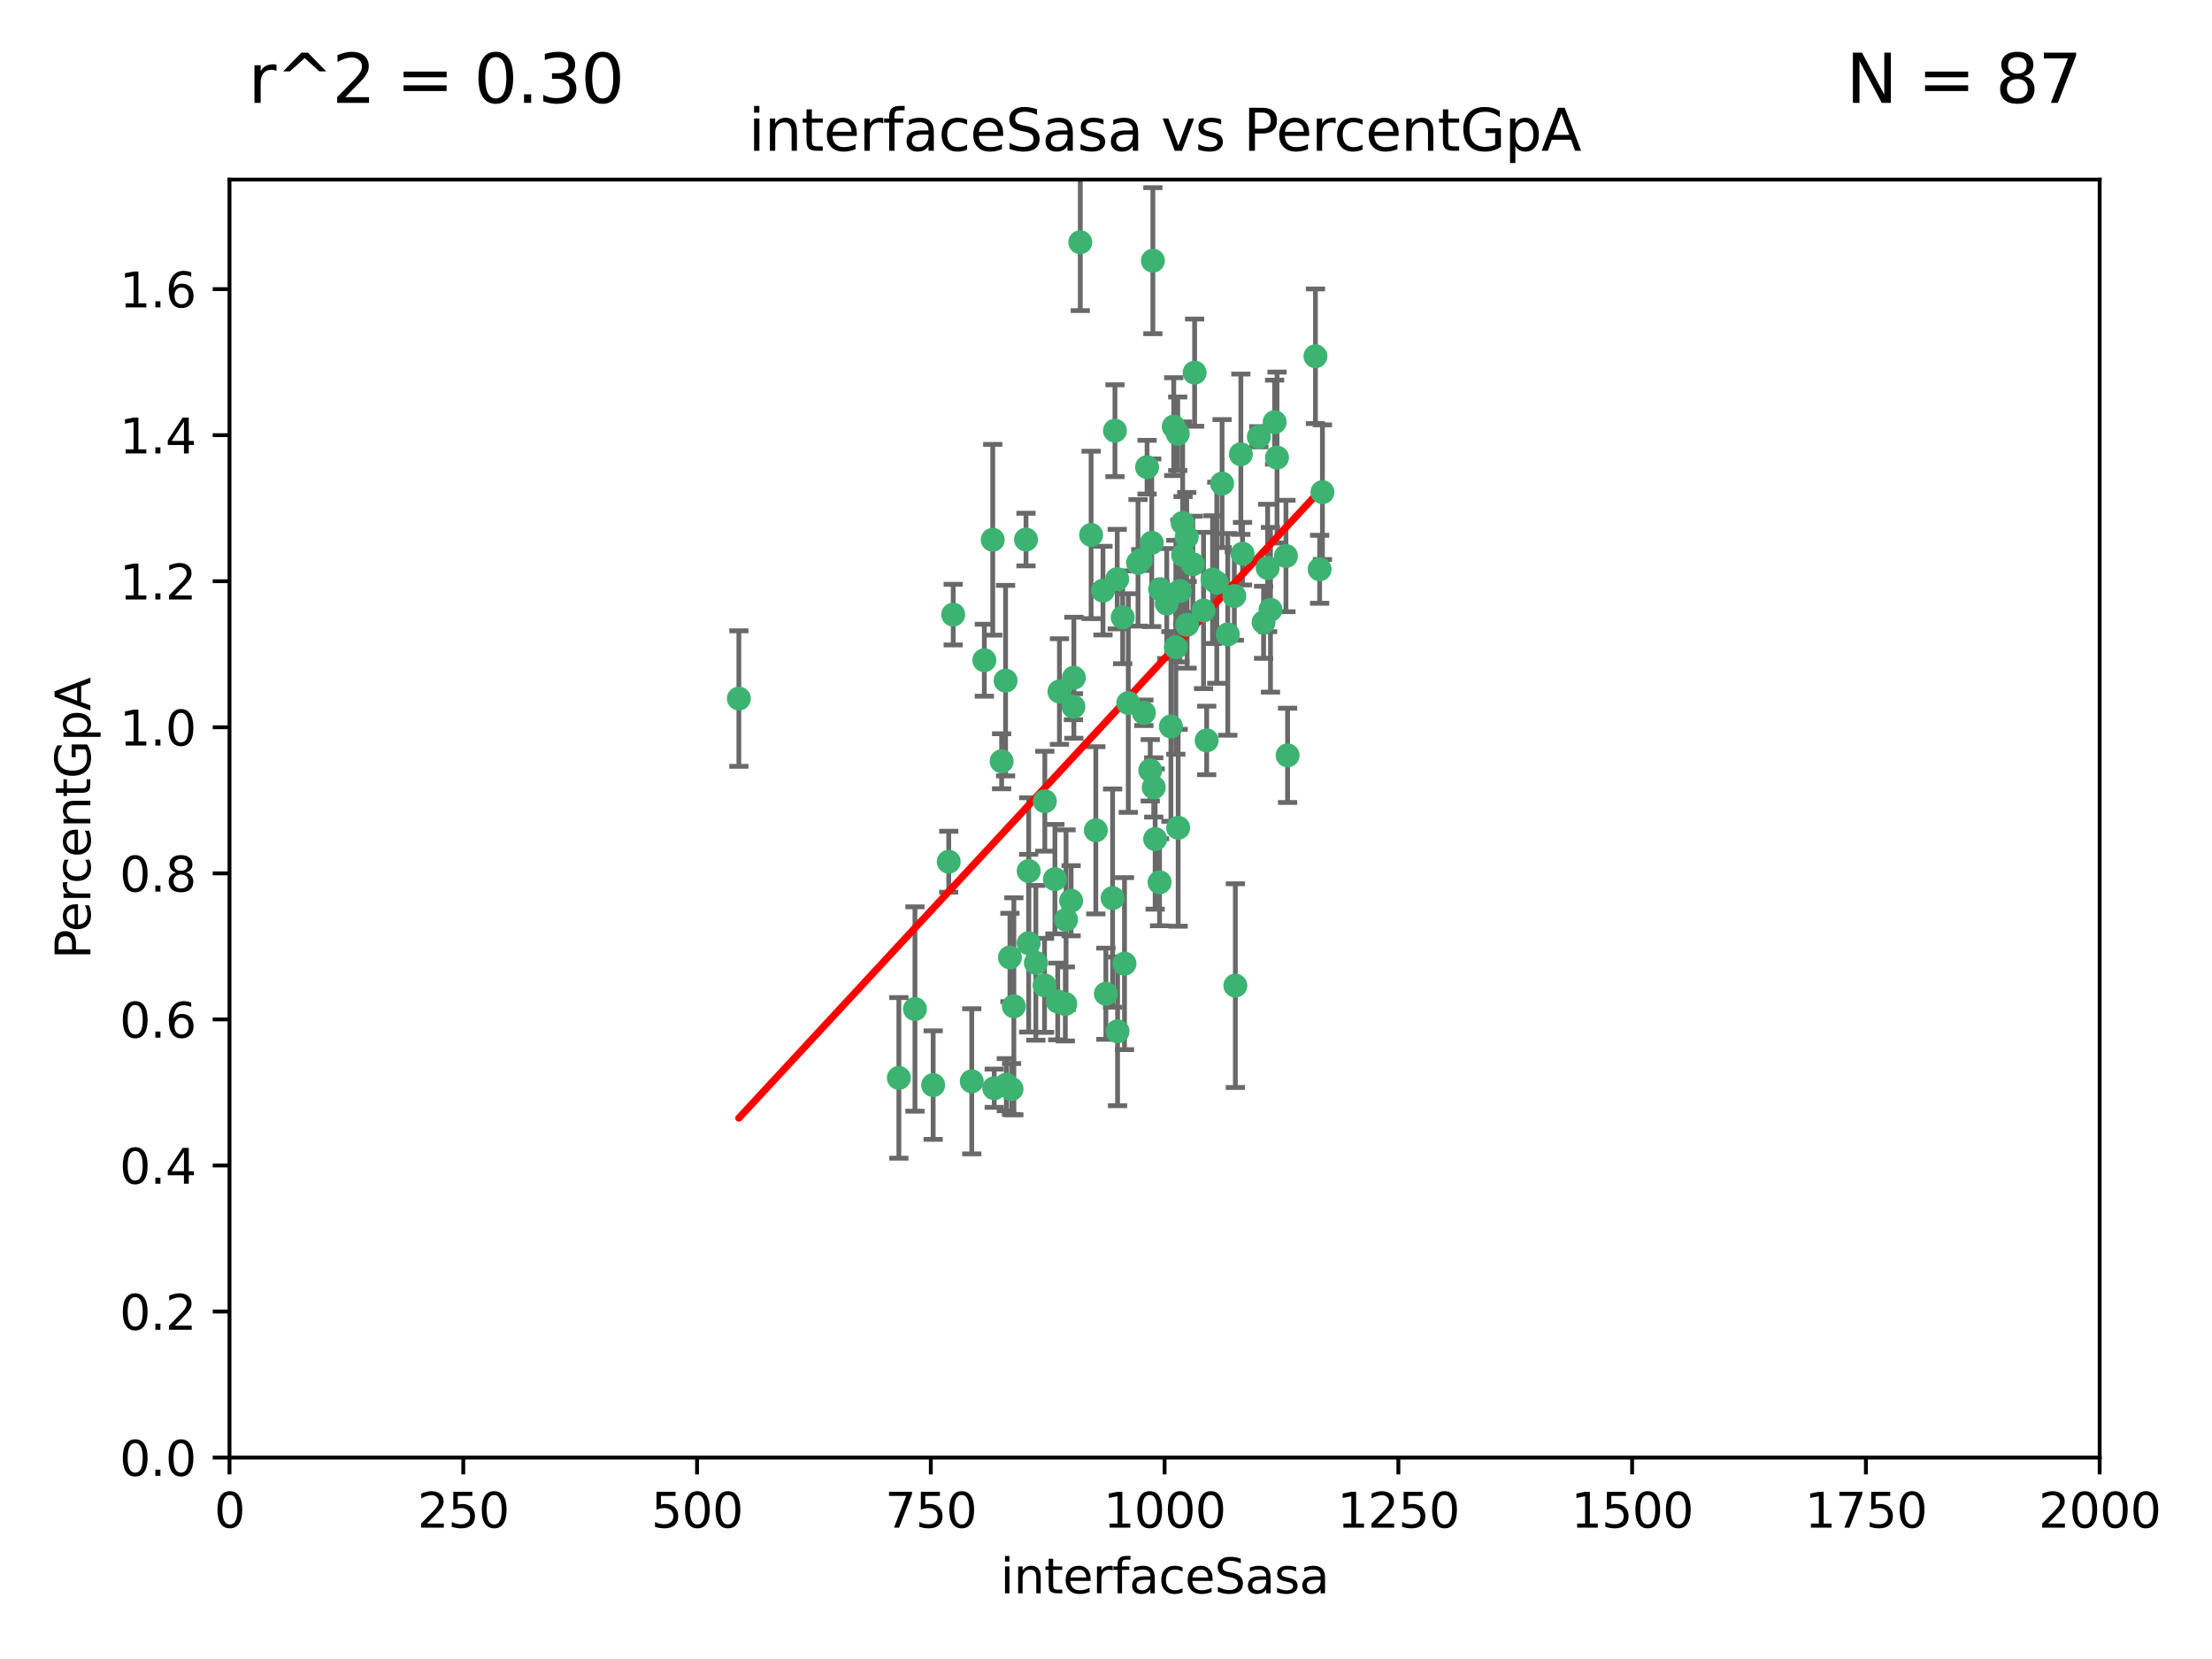 <?xml version="1.0" encoding="utf-8" standalone="no"?>
<!DOCTYPE svg PUBLIC "-//W3C//DTD SVG 1.1//EN"
  "http://www.w3.org/Graphics/SVG/1.1/DTD/svg11.dtd">
<svg xmlns:xlink="http://www.w3.org/1999/xlink" width="460.8pt" height="345.6pt" viewBox="0 0 460.8 345.6" xmlns="http://www.w3.org/2000/svg" version="1.1">
 <defs>
  <style type="text/css">*{stroke-linejoin: round; stroke-linecap: butt}</style>
 </defs>
 <g id="figure_1">
  <g id="patch_1">
   <path d="M 0 345.6 
L 460.8 345.6 
L 460.8 0 
L 0 0 
z
" style="fill: #ffffff"/>
  </g>
  <g id="axes_1">
   <g id="patch_2">
    <path d="M 47.81 303.64 
L 437.4 303.64 
L 437.4 37.411 
L 47.81 37.411 
z
" style="fill: #ffffff"/>
   </g>
   <g id="PathCollection_1">
    <defs>
     <path id="m060e6a9dc8" d="M 0 1.118 
C 0.297 1.118 0.581 1 0.791 0.791 
C 1 0.581 1.118 0.297 1.118 0 
C 1.118 -0.297 1 -0.581 0.791 -0.791 
C 0.581 -1 0.297 -1.118 0 -1.118 
C -0.297 -1.118 -0.581 -1 -0.791 -0.791 
C -1 -0.581 -1.118 -0.297 -1.118 0 
C -1.118 0.297 -1 0.581 -0.791 0.791 
C -0.581 1 -0.297 1.118 0 1.118 
z
" style="stroke: #3cb371"/>
    </defs>
    <g clip-path="url(#p8dc25d8a06)">
     <use xlink:href="#m060e6a9dc8" x="275.486" y="102.526" style="fill: #3cb371; stroke: #3cb371"/>
     <use xlink:href="#m060e6a9dc8" x="274.906" y="118.592" style="fill: #3cb371; stroke: #3cb371"/>
     <use xlink:href="#m060e6a9dc8" x="258.839" y="115.347" style="fill: #3cb371; stroke: #3cb371"/>
     <use xlink:href="#m060e6a9dc8" x="266.025" y="95.318" style="fill: #3cb371; stroke: #3cb371"/>
     <use xlink:href="#m060e6a9dc8" x="274.033" y="74.211" style="fill: #3cb371; stroke: #3cb371"/>
     <use xlink:href="#m060e6a9dc8" x="244.948" y="134.836" style="fill: #3cb371; stroke: #3cb371"/>
     <use xlink:href="#m060e6a9dc8" x="245.342" y="90.362" style="fill: #3cb371; stroke: #3cb371"/>
     <use xlink:href="#m060e6a9dc8" x="238.294" y="148.487" style="fill: #3cb371; stroke: #3cb371"/>
     <use xlink:href="#m060e6a9dc8" x="265.53" y="87.939" style="fill: #3cb371; stroke: #3cb371"/>
     <use xlink:href="#m060e6a9dc8" x="240.166" y="54.304" style="fill: #3cb371; stroke: #3cb371"/>
     <use xlink:href="#m060e6a9dc8" x="233.876" y="128.593" style="fill: #3cb371; stroke: #3cb371"/>
     <use xlink:href="#m060e6a9dc8" x="246.37" y="108.935" style="fill: #3cb371; stroke: #3cb371"/>
     <use xlink:href="#m060e6a9dc8" x="247.296" y="130.157" style="fill: #3cb371; stroke: #3cb371"/>
     <use xlink:href="#m060e6a9dc8" x="231.774" y="187.094" style="fill: #3cb371; stroke: #3cb371"/>
     <use xlink:href="#m060e6a9dc8" x="238.956" y="97.317" style="fill: #3cb371; stroke: #3cb371"/>
     <use xlink:href="#m060e6a9dc8" x="243.059" y="125.723" style="fill: #3cb371; stroke: #3cb371"/>
     <use xlink:href="#m060e6a9dc8" x="230.374" y="207.013" style="fill: #3cb371; stroke: #3cb371"/>
     <use xlink:href="#m060e6a9dc8" x="267.887" y="115.829" style="fill: #3cb371; stroke: #3cb371"/>
     <use xlink:href="#m060e6a9dc8" x="245.788" y="123.117" style="fill: #3cb371; stroke: #3cb371"/>
     <use xlink:href="#m060e6a9dc8" x="219.756" y="183.14" style="fill: #3cb371; stroke: #3cb371"/>
     <use xlink:href="#m060e6a9dc8" x="220.702" y="144.057" style="fill: #3cb371; stroke: #3cb371"/>
     <use xlink:href="#m060e6a9dc8" x="217.656" y="166.909" style="fill: #3cb371; stroke: #3cb371"/>
     <use xlink:href="#m060e6a9dc8" x="244.508" y="88.874" style="fill: #3cb371; stroke: #3cb371"/>
     <use xlink:href="#m060e6a9dc8" x="221.928" y="209.141" style="fill: #3cb371; stroke: #3cb371"/>
     <use xlink:href="#m060e6a9dc8" x="250.718" y="127.171" style="fill: #3cb371; stroke: #3cb371"/>
     <use xlink:href="#m060e6a9dc8" x="245.435" y="172.439" style="fill: #3cb371; stroke: #3cb371"/>
     <use xlink:href="#m060e6a9dc8" x="264.664" y="127.028" style="fill: #3cb371; stroke: #3cb371"/>
     <use xlink:href="#m060e6a9dc8" x="240.345" y="164.032" style="fill: #3cb371; stroke: #3cb371"/>
     <use xlink:href="#m060e6a9dc8" x="229.772" y="123.038" style="fill: #3cb371; stroke: #3cb371"/>
     <use xlink:href="#m060e6a9dc8" x="257.131" y="124.161" style="fill: #3cb371; stroke: #3cb371"/>
     <use xlink:href="#m060e6a9dc8" x="153.919" y="145.522" style="fill: #3cb371; stroke: #3cb371"/>
     <use xlink:href="#m060e6a9dc8" x="268.23" y="157.353" style="fill: #3cb371; stroke: #3cb371"/>
     <use xlink:href="#m060e6a9dc8" x="206.808" y="112.441" style="fill: #3cb371; stroke: #3cb371"/>
     <use xlink:href="#m060e6a9dc8" x="246.456" y="115.624" style="fill: #3cb371; stroke: #3cb371"/>
     <use xlink:href="#m060e6a9dc8" x="252.596" y="120.746" style="fill: #3cb371; stroke: #3cb371"/>
     <use xlink:href="#m060e6a9dc8" x="239.93" y="113.07" style="fill: #3cb371; stroke: #3cb371"/>
     <use xlink:href="#m060e6a9dc8" x="215.791" y="200.575" style="fill: #3cb371; stroke: #3cb371"/>
     <use xlink:href="#m060e6a9dc8" x="232.737" y="120.64" style="fill: #3cb371; stroke: #3cb371"/>
     <use xlink:href="#m060e6a9dc8" x="225.044" y="50.463" style="fill: #3cb371; stroke: #3cb371"/>
     <use xlink:href="#m060e6a9dc8" x="264.075" y="118.317" style="fill: #3cb371; stroke: #3cb371"/>
     <use xlink:href="#m060e6a9dc8" x="255.769" y="132.151" style="fill: #3cb371; stroke: #3cb371"/>
     <use xlink:href="#m060e6a9dc8" x="248.492" y="117.548" style="fill: #3cb371; stroke: #3cb371"/>
     <use xlink:href="#m060e6a9dc8" x="198.57" y="128.033" style="fill: #3cb371; stroke: #3cb371"/>
     <use xlink:href="#m060e6a9dc8" x="241.67" y="122.726" style="fill: #3cb371; stroke: #3cb371"/>
     <use xlink:href="#m060e6a9dc8" x="213.736" y="112.4" style="fill: #3cb371; stroke: #3cb371"/>
     <use xlink:href="#m060e6a9dc8" x="253.48" y="121.39" style="fill: #3cb371; stroke: #3cb371"/>
     <use xlink:href="#m060e6a9dc8" x="227.298" y="111.43" style="fill: #3cb371; stroke: #3cb371"/>
     <use xlink:href="#m060e6a9dc8" x="223.706" y="141.186" style="fill: #3cb371; stroke: #3cb371"/>
     <use xlink:href="#m060e6a9dc8" x="254.581" y="100.735" style="fill: #3cb371; stroke: #3cb371"/>
     <use xlink:href="#m060e6a9dc8" x="223.131" y="187.642" style="fill: #3cb371; stroke: #3cb371"/>
     <use xlink:href="#m060e6a9dc8" x="222.078" y="191.601" style="fill: #3cb371; stroke: #3cb371"/>
     <use xlink:href="#m060e6a9dc8" x="262.238" y="90.985" style="fill: #3cb371; stroke: #3cb371"/>
     <use xlink:href="#m060e6a9dc8" x="237.649" y="116.663" style="fill: #3cb371; stroke: #3cb371"/>
     <use xlink:href="#m060e6a9dc8" x="237.069" y="117.25" style="fill: #3cb371; stroke: #3cb371"/>
     <use xlink:href="#m060e6a9dc8" x="214.288" y="196.482" style="fill: #3cb371; stroke: #3cb371"/>
     <use xlink:href="#m060e6a9dc8" x="210.388" y="199.457" style="fill: #3cb371; stroke: #3cb371"/>
     <use xlink:href="#m060e6a9dc8" x="247.216" y="111.877" style="fill: #3cb371; stroke: #3cb371"/>
     <use xlink:href="#m060e6a9dc8" x="214.295" y="181.451" style="fill: #3cb371; stroke: #3cb371"/>
     <use xlink:href="#m060e6a9dc8" x="187.252" y="224.544" style="fill: #3cb371; stroke: #3cb371"/>
     <use xlink:href="#m060e6a9dc8" x="211.206" y="209.633" style="fill: #3cb371; stroke: #3cb371"/>
     <use xlink:href="#m060e6a9dc8" x="207.117" y="226.694" style="fill: #3cb371; stroke: #3cb371"/>
     <use xlink:href="#m060e6a9dc8" x="234.254" y="200.742" style="fill: #3cb371; stroke: #3cb371"/>
     <use xlink:href="#m060e6a9dc8" x="210.729" y="226.863" style="fill: #3cb371; stroke: #3cb371"/>
     <use xlink:href="#m060e6a9dc8" x="232.265" y="89.722" style="fill: #3cb371; stroke: #3cb371"/>
     <use xlink:href="#m060e6a9dc8" x="228.278" y="172.967" style="fill: #3cb371; stroke: #3cb371"/>
     <use xlink:href="#m060e6a9dc8" x="258.492" y="94.622" style="fill: #3cb371; stroke: #3cb371"/>
     <use xlink:href="#m060e6a9dc8" x="205.056" y="137.537" style="fill: #3cb371; stroke: #3cb371"/>
     <use xlink:href="#m060e6a9dc8" x="220.348" y="208.627" style="fill: #3cb371; stroke: #3cb371"/>
     <use xlink:href="#m060e6a9dc8" x="217.595" y="205.263" style="fill: #3cb371; stroke: #3cb371"/>
     <use xlink:href="#m060e6a9dc8" x="232.809" y="214.843" style="fill: #3cb371; stroke: #3cb371"/>
     <use xlink:href="#m060e6a9dc8" x="194.395" y="226.045" style="fill: #3cb371; stroke: #3cb371"/>
     <use xlink:href="#m060e6a9dc8" x="239.615" y="160.464" style="fill: #3cb371; stroke: #3cb371"/>
     <use xlink:href="#m060e6a9dc8" x="257.347" y="205.321" style="fill: #3cb371; stroke: #3cb371"/>
     <use xlink:href="#m060e6a9dc8" x="241.557" y="183.793" style="fill: #3cb371; stroke: #3cb371"/>
     <use xlink:href="#m060e6a9dc8" x="263.228" y="129.634" style="fill: #3cb371; stroke: #3cb371"/>
     <use xlink:href="#m060e6a9dc8" x="251.371" y="154.242" style="fill: #3cb371; stroke: #3cb371"/>
     <use xlink:href="#m060e6a9dc8" x="223.611" y="147.219" style="fill: #3cb371; stroke: #3cb371"/>
     <use xlink:href="#m060e6a9dc8" x="240.64" y="174.785" style="fill: #3cb371; stroke: #3cb371"/>
     <use xlink:href="#m060e6a9dc8" x="190.603" y="210.197" style="fill: #3cb371; stroke: #3cb371"/>
     <use xlink:href="#m060e6a9dc8" x="235.045" y="146.454" style="fill: #3cb371; stroke: #3cb371"/>
     <use xlink:href="#m060e6a9dc8" x="209.638" y="225.964" style="fill: #3cb371; stroke: #3cb371"/>
     <use xlink:href="#m060e6a9dc8" x="209.48" y="141.79" style="fill: #3cb371; stroke: #3cb371"/>
     <use xlink:href="#m060e6a9dc8" x="243.922" y="151.336" style="fill: #3cb371; stroke: #3cb371"/>
     <use xlink:href="#m060e6a9dc8" x="248.862" y="77.63" style="fill: #3cb371; stroke: #3cb371"/>
     <use xlink:href="#m060e6a9dc8" x="197.639" y="179.513" style="fill: #3cb371; stroke: #3cb371"/>
     <use xlink:href="#m060e6a9dc8" x="208.658" y="158.587" style="fill: #3cb371; stroke: #3cb371"/>
     <use xlink:href="#m060e6a9dc8" x="202.434" y="225.255" style="fill: #3cb371; stroke: #3cb371"/>
    </g>
   </g>
   <g id="matplotlib.axis_1">
    <g id="xtick_1">
     <g id="line2d_1">
      <defs>
       <path id="m1279eba977" d="M 0 0 
L 0 3.5 
" style="stroke: #000000; stroke-width: 0.8"/>
      </defs>
      <g>
       <use xlink:href="#m1279eba977" x="47.81" y="303.64" style="stroke: #000000; stroke-width: 0.8"/>
      </g>
     </g>
     <g id="text_1">
      <!-- 0 -->
      <g transform="translate(44.629 318.238)scale(0.1 -0.1)">
       <defs>
        <path id="DejaVuSans-30" d="M 2034 4250 
Q 1547 4250 1301 3770 
Q 1056 3291 1056 2328 
Q 1056 1369 1301 889 
Q 1547 409 2034 409 
Q 2525 409 2770 889 
Q 3016 1369 3016 2328 
Q 3016 3291 2770 3770 
Q 2525 4250 2034 4250 
z
M 2034 4750 
Q 2819 4750 3233 4129 
Q 3647 3509 3647 2328 
Q 3647 1150 3233 529 
Q 2819 -91 2034 -91 
Q 1250 -91 836 529 
Q 422 1150 422 2328 
Q 422 3509 836 4129 
Q 1250 4750 2034 4750 
z
" transform="scale(0.016)"/>
       </defs>
       <use xlink:href="#DejaVuSans-30"/>
      </g>
     </g>
    </g>
    <g id="xtick_2">
     <g id="line2d_2">
      <g>
       <use xlink:href="#m1279eba977" x="96.509" y="303.64" style="stroke: #000000; stroke-width: 0.8"/>
      </g>
     </g>
     <g id="text_2">
      <!-- 250 -->
      <g transform="translate(86.965 318.238)scale(0.1 -0.1)">
       <defs>
        <path id="DejaVuSans-32" d="M 1228 531 
L 3431 531 
L 3431 0 
L 469 0 
L 469 531 
Q 828 903 1448 1529 
Q 2069 2156 2228 2338 
Q 2531 2678 2651 2914 
Q 2772 3150 2772 3378 
Q 2772 3750 2511 3984 
Q 2250 4219 1831 4219 
Q 1534 4219 1204 4116 
Q 875 4013 500 3803 
L 500 4441 
Q 881 4594 1212 4672 
Q 1544 4750 1819 4750 
Q 2544 4750 2975 4387 
Q 3406 4025 3406 3419 
Q 3406 3131 3298 2873 
Q 3191 2616 2906 2266 
Q 2828 2175 2409 1742 
Q 1991 1309 1228 531 
z
" transform="scale(0.016)"/>
        <path id="DejaVuSans-35" d="M 691 4666 
L 3169 4666 
L 3169 4134 
L 1269 4134 
L 1269 2991 
Q 1406 3038 1543 3061 
Q 1681 3084 1819 3084 
Q 2600 3084 3056 2656 
Q 3513 2228 3513 1497 
Q 3513 744 3044 326 
Q 2575 -91 1722 -91 
Q 1428 -91 1123 -41 
Q 819 9 494 109 
L 494 744 
Q 775 591 1075 516 
Q 1375 441 1709 441 
Q 2250 441 2565 725 
Q 2881 1009 2881 1497 
Q 2881 1984 2565 2268 
Q 2250 2553 1709 2553 
Q 1456 2553 1204 2497 
Q 953 2441 691 2322 
L 691 4666 
z
" transform="scale(0.016)"/>
       </defs>
       <use xlink:href="#DejaVuSans-32"/>
       <use xlink:href="#DejaVuSans-35" x="63.623"/>
       <use xlink:href="#DejaVuSans-30" x="127.246"/>
      </g>
     </g>
    </g>
    <g id="xtick_3">
     <g id="line2d_3">
      <g>
       <use xlink:href="#m1279eba977" x="145.208" y="303.64" style="stroke: #000000; stroke-width: 0.8"/>
      </g>
     </g>
     <g id="text_3">
      <!-- 500 -->
      <g transform="translate(135.664 318.238)scale(0.1 -0.1)">
       <use xlink:href="#DejaVuSans-35"/>
       <use xlink:href="#DejaVuSans-30" x="63.623"/>
       <use xlink:href="#DejaVuSans-30" x="127.246"/>
      </g>
     </g>
    </g>
    <g id="xtick_4">
     <g id="line2d_4">
      <g>
       <use xlink:href="#m1279eba977" x="193.906" y="303.64" style="stroke: #000000; stroke-width: 0.8"/>
      </g>
     </g>
     <g id="text_4">
      <!-- 750 -->
      <g transform="translate(184.363 318.238)scale(0.1 -0.1)">
       <defs>
        <path id="DejaVuSans-37" d="M 525 4666 
L 3525 4666 
L 3525 4397 
L 1831 0 
L 1172 0 
L 2766 4134 
L 525 4134 
L 525 4666 
z
" transform="scale(0.016)"/>
       </defs>
       <use xlink:href="#DejaVuSans-37"/>
       <use xlink:href="#DejaVuSans-35" x="63.623"/>
       <use xlink:href="#DejaVuSans-30" x="127.246"/>
      </g>
     </g>
    </g>
    <g id="xtick_5">
     <g id="line2d_5">
      <g>
       <use xlink:href="#m1279eba977" x="242.605" y="303.64" style="stroke: #000000; stroke-width: 0.8"/>
      </g>
     </g>
     <g id="text_5">
      <!-- 1000 -->
      <g transform="translate(229.88 318.238)scale(0.1 -0.1)">
       <defs>
        <path id="DejaVuSans-31" d="M 794 531 
L 1825 531 
L 1825 4091 
L 703 3866 
L 703 4441 
L 1819 4666 
L 2450 4666 
L 2450 531 
L 3481 531 
L 3481 0 
L 794 0 
L 794 531 
z
" transform="scale(0.016)"/>
       </defs>
       <use xlink:href="#DejaVuSans-31"/>
       <use xlink:href="#DejaVuSans-30" x="63.623"/>
       <use xlink:href="#DejaVuSans-30" x="127.246"/>
       <use xlink:href="#DejaVuSans-30" x="190.869"/>
      </g>
     </g>
    </g>
    <g id="xtick_6">
     <g id="line2d_6">
      <g>
       <use xlink:href="#m1279eba977" x="291.304" y="303.64" style="stroke: #000000; stroke-width: 0.8"/>
      </g>
     </g>
     <g id="text_6">
      <!-- 1250 -->
      <g transform="translate(278.579 318.238)scale(0.1 -0.1)">
       <use xlink:href="#DejaVuSans-31"/>
       <use xlink:href="#DejaVuSans-32" x="63.623"/>
       <use xlink:href="#DejaVuSans-35" x="127.246"/>
       <use xlink:href="#DejaVuSans-30" x="190.869"/>
      </g>
     </g>
    </g>
    <g id="xtick_7">
     <g id="line2d_7">
      <g>
       <use xlink:href="#m1279eba977" x="340.002" y="303.64" style="stroke: #000000; stroke-width: 0.8"/>
      </g>
     </g>
     <g id="text_7">
      <!-- 1500 -->
      <g transform="translate(327.277 318.238)scale(0.1 -0.1)">
       <use xlink:href="#DejaVuSans-31"/>
       <use xlink:href="#DejaVuSans-35" x="63.623"/>
       <use xlink:href="#DejaVuSans-30" x="127.246"/>
       <use xlink:href="#DejaVuSans-30" x="190.869"/>
      </g>
     </g>
    </g>
    <g id="xtick_8">
     <g id="line2d_8">
      <g>
       <use xlink:href="#m1279eba977" x="388.701" y="303.64" style="stroke: #000000; stroke-width: 0.8"/>
      </g>
     </g>
     <g id="text_8">
      <!-- 1750 -->
      <g transform="translate(375.976 318.238)scale(0.1 -0.1)">
       <use xlink:href="#DejaVuSans-31"/>
       <use xlink:href="#DejaVuSans-37" x="63.623"/>
       <use xlink:href="#DejaVuSans-35" x="127.246"/>
       <use xlink:href="#DejaVuSans-30" x="190.869"/>
      </g>
     </g>
    </g>
    <g id="xtick_9">
     <g id="line2d_9">
      <g>
       <use xlink:href="#m1279eba977" x="437.4" y="303.64" style="stroke: #000000; stroke-width: 0.8"/>
      </g>
     </g>
     <g id="text_9">
      <!-- 2000 -->
      <g transform="translate(424.675 318.238)scale(0.1 -0.1)">
       <use xlink:href="#DejaVuSans-32"/>
       <use xlink:href="#DejaVuSans-30" x="63.623"/>
       <use xlink:href="#DejaVuSans-30" x="127.246"/>
       <use xlink:href="#DejaVuSans-30" x="190.869"/>
      </g>
     </g>
    </g>
    <g id="text_10">
     <!-- interfaceSasa -->
     <g transform="translate(208.398 331.917)scale(0.1 -0.1)">
      <defs>
       <path id="DejaVuSans-69" d="M 603 3500 
L 1178 3500 
L 1178 0 
L 603 0 
L 603 3500 
z
M 603 4863 
L 1178 4863 
L 1178 4134 
L 603 4134 
L 603 4863 
z
" transform="scale(0.016)"/>
       <path id="DejaVuSans-6e" d="M 3513 2113 
L 3513 0 
L 2938 0 
L 2938 2094 
Q 2938 2591 2744 2837 
Q 2550 3084 2163 3084 
Q 1697 3084 1428 2787 
Q 1159 2491 1159 1978 
L 1159 0 
L 581 0 
L 581 3500 
L 1159 3500 
L 1159 2956 
Q 1366 3272 1645 3428 
Q 1925 3584 2291 3584 
Q 2894 3584 3203 3211 
Q 3513 2838 3513 2113 
z
" transform="scale(0.016)"/>
       <path id="DejaVuSans-74" d="M 1172 4494 
L 1172 3500 
L 2356 3500 
L 2356 3053 
L 1172 3053 
L 1172 1153 
Q 1172 725 1289 603 
Q 1406 481 1766 481 
L 2356 481 
L 2356 0 
L 1766 0 
Q 1100 0 847 248 
Q 594 497 594 1153 
L 594 3053 
L 172 3053 
L 172 3500 
L 594 3500 
L 594 4494 
L 1172 4494 
z
" transform="scale(0.016)"/>
       <path id="DejaVuSans-65" d="M 3597 1894 
L 3597 1613 
L 953 1613 
Q 991 1019 1311 708 
Q 1631 397 2203 397 
Q 2534 397 2845 478 
Q 3156 559 3463 722 
L 3463 178 
Q 3153 47 2828 -22 
Q 2503 -91 2169 -91 
Q 1331 -91 842 396 
Q 353 884 353 1716 
Q 353 2575 817 3079 
Q 1281 3584 2069 3584 
Q 2775 3584 3186 3129 
Q 3597 2675 3597 1894 
z
M 3022 2063 
Q 3016 2534 2758 2815 
Q 2500 3097 2075 3097 
Q 1594 3097 1305 2825 
Q 1016 2553 972 2059 
L 3022 2063 
z
" transform="scale(0.016)"/>
       <path id="DejaVuSans-72" d="M 2631 2963 
Q 2534 3019 2420 3045 
Q 2306 3072 2169 3072 
Q 1681 3072 1420 2755 
Q 1159 2438 1159 1844 
L 1159 0 
L 581 0 
L 581 3500 
L 1159 3500 
L 1159 2956 
Q 1341 3275 1631 3429 
Q 1922 3584 2338 3584 
Q 2397 3584 2469 3576 
Q 2541 3569 2628 3553 
L 2631 2963 
z
" transform="scale(0.016)"/>
       <path id="DejaVuSans-66" d="M 2375 4863 
L 2375 4384 
L 1825 4384 
Q 1516 4384 1395 4259 
Q 1275 4134 1275 3809 
L 1275 3500 
L 2222 3500 
L 2222 3053 
L 1275 3053 
L 1275 0 
L 697 0 
L 697 3053 
L 147 3053 
L 147 3500 
L 697 3500 
L 697 3744 
Q 697 4328 969 4595 
Q 1241 4863 1831 4863 
L 2375 4863 
z
" transform="scale(0.016)"/>
       <path id="DejaVuSans-61" d="M 2194 1759 
Q 1497 1759 1228 1600 
Q 959 1441 959 1056 
Q 959 750 1161 570 
Q 1363 391 1709 391 
Q 2188 391 2477 730 
Q 2766 1069 2766 1631 
L 2766 1759 
L 2194 1759 
z
M 3341 1997 
L 3341 0 
L 2766 0 
L 2766 531 
Q 2569 213 2275 61 
Q 1981 -91 1556 -91 
Q 1019 -91 701 211 
Q 384 513 384 1019 
Q 384 1609 779 1909 
Q 1175 2209 1959 2209 
L 2766 2209 
L 2766 2266 
Q 2766 2663 2505 2880 
Q 2244 3097 1772 3097 
Q 1472 3097 1187 3025 
Q 903 2953 641 2809 
L 641 3341 
Q 956 3463 1253 3523 
Q 1550 3584 1831 3584 
Q 2591 3584 2966 3190 
Q 3341 2797 3341 1997 
z
" transform="scale(0.016)"/>
       <path id="DejaVuSans-63" d="M 3122 3366 
L 3122 2828 
Q 2878 2963 2633 3030 
Q 2388 3097 2138 3097 
Q 1578 3097 1268 2742 
Q 959 2388 959 1747 
Q 959 1106 1268 751 
Q 1578 397 2138 397 
Q 2388 397 2633 464 
Q 2878 531 3122 666 
L 3122 134 
Q 2881 22 2623 -34 
Q 2366 -91 2075 -91 
Q 1284 -91 818 406 
Q 353 903 353 1747 
Q 353 2603 823 3093 
Q 1294 3584 2113 3584 
Q 2378 3584 2631 3529 
Q 2884 3475 3122 3366 
z
" transform="scale(0.016)"/>
       <path id="DejaVuSans-53" d="M 3425 4513 
L 3425 3897 
Q 3066 4069 2747 4153 
Q 2428 4238 2131 4238 
Q 1616 4238 1336 4038 
Q 1056 3838 1056 3469 
Q 1056 3159 1242 3001 
Q 1428 2844 1947 2747 
L 2328 2669 
Q 3034 2534 3370 2195 
Q 3706 1856 3706 1288 
Q 3706 609 3251 259 
Q 2797 -91 1919 -91 
Q 1588 -91 1214 -16 
Q 841 59 441 206 
L 441 856 
Q 825 641 1194 531 
Q 1563 422 1919 422 
Q 2459 422 2753 634 
Q 3047 847 3047 1241 
Q 3047 1584 2836 1778 
Q 2625 1972 2144 2069 
L 1759 2144 
Q 1053 2284 737 2584 
Q 422 2884 422 3419 
Q 422 4038 858 4394 
Q 1294 4750 2059 4750 
Q 2388 4750 2728 4690 
Q 3069 4631 3425 4513 
z
" transform="scale(0.016)"/>
       <path id="DejaVuSans-73" d="M 2834 3397 
L 2834 2853 
Q 2591 2978 2328 3040 
Q 2066 3103 1784 3103 
Q 1356 3103 1142 2972 
Q 928 2841 928 2578 
Q 928 2378 1081 2264 
Q 1234 2150 1697 2047 
L 1894 2003 
Q 2506 1872 2764 1633 
Q 3022 1394 3022 966 
Q 3022 478 2636 193 
Q 2250 -91 1575 -91 
Q 1294 -91 989 -36 
Q 684 19 347 128 
L 347 722 
Q 666 556 975 473 
Q 1284 391 1588 391 
Q 1994 391 2212 530 
Q 2431 669 2431 922 
Q 2431 1156 2273 1281 
Q 2116 1406 1581 1522 
L 1381 1569 
Q 847 1681 609 1914 
Q 372 2147 372 2553 
Q 372 3047 722 3315 
Q 1072 3584 1716 3584 
Q 2034 3584 2315 3537 
Q 2597 3491 2834 3397 
z
" transform="scale(0.016)"/>
      </defs>
      <use xlink:href="#DejaVuSans-69"/>
      <use xlink:href="#DejaVuSans-6e" x="27.783"/>
      <use xlink:href="#DejaVuSans-74" x="91.162"/>
      <use xlink:href="#DejaVuSans-65" x="130.371"/>
      <use xlink:href="#DejaVuSans-72" x="191.895"/>
      <use xlink:href="#DejaVuSans-66" x="233.008"/>
      <use xlink:href="#DejaVuSans-61" x="268.213"/>
      <use xlink:href="#DejaVuSans-63" x="329.492"/>
      <use xlink:href="#DejaVuSans-65" x="384.473"/>
      <use xlink:href="#DejaVuSans-53" x="445.996"/>
      <use xlink:href="#DejaVuSans-61" x="509.473"/>
      <use xlink:href="#DejaVuSans-73" x="570.752"/>
      <use xlink:href="#DejaVuSans-61" x="622.852"/>
     </g>
    </g>
   </g>
   <g id="matplotlib.axis_2">
    <g id="ytick_1">
     <g id="line2d_10">
      <defs>
       <path id="m0000693a1c" d="M 0 0 
L -3.5 0 
" style="stroke: #000000; stroke-width: 0.8"/>
      </defs>
      <g>
       <use xlink:href="#m0000693a1c" x="47.81" y="303.64" style="stroke: #000000; stroke-width: 0.8"/>
      </g>
     </g>
     <g id="text_11">
      <!-- 0.0 -->
      <g transform="translate(24.907 307.439)scale(0.1 -0.1)">
       <defs>
        <path id="DejaVuSans-2e" d="M 684 794 
L 1344 794 
L 1344 0 
L 684 0 
L 684 794 
z
" transform="scale(0.016)"/>
       </defs>
       <use xlink:href="#DejaVuSans-30"/>
       <use xlink:href="#DejaVuSans-2e" x="63.623"/>
       <use xlink:href="#DejaVuSans-30" x="95.41"/>
      </g>
     </g>
    </g>
    <g id="ytick_2">
     <g id="line2d_11">
      <g>
       <use xlink:href="#m0000693a1c" x="47.81" y="273.214" style="stroke: #000000; stroke-width: 0.8"/>
      </g>
     </g>
     <g id="text_12">
      <!-- 0.2 -->
      <g transform="translate(24.907 277.013)scale(0.1 -0.1)">
       <use xlink:href="#DejaVuSans-30"/>
       <use xlink:href="#DejaVuSans-2e" x="63.623"/>
       <use xlink:href="#DejaVuSans-32" x="95.41"/>
      </g>
     </g>
    </g>
    <g id="ytick_3">
     <g id="line2d_12">
      <g>
       <use xlink:href="#m0000693a1c" x="47.81" y="242.788" style="stroke: #000000; stroke-width: 0.8"/>
      </g>
     </g>
     <g id="text_13">
      <!-- 0.4 -->
      <g transform="translate(24.907 246.587)scale(0.1 -0.1)">
       <defs>
        <path id="DejaVuSans-34" d="M 2419 4116 
L 825 1625 
L 2419 1625 
L 2419 4116 
z
M 2253 4666 
L 3047 4666 
L 3047 1625 
L 3713 1625 
L 3713 1100 
L 3047 1100 
L 3047 0 
L 2419 0 
L 2419 1100 
L 313 1100 
L 313 1709 
L 2253 4666 
z
" transform="scale(0.016)"/>
       </defs>
       <use xlink:href="#DejaVuSans-30"/>
       <use xlink:href="#DejaVuSans-2e" x="63.623"/>
       <use xlink:href="#DejaVuSans-34" x="95.41"/>
      </g>
     </g>
    </g>
    <g id="ytick_4">
     <g id="line2d_13">
      <g>
       <use xlink:href="#m0000693a1c" x="47.81" y="212.362" style="stroke: #000000; stroke-width: 0.8"/>
      </g>
     </g>
     <g id="text_14">
      <!-- 0.6 -->
      <g transform="translate(24.907 216.161)scale(0.1 -0.1)">
       <defs>
        <path id="DejaVuSans-36" d="M 2113 2584 
Q 1688 2584 1439 2293 
Q 1191 2003 1191 1497 
Q 1191 994 1439 701 
Q 1688 409 2113 409 
Q 2538 409 2786 701 
Q 3034 994 3034 1497 
Q 3034 2003 2786 2293 
Q 2538 2584 2113 2584 
z
M 3366 4563 
L 3366 3988 
Q 3128 4100 2886 4159 
Q 2644 4219 2406 4219 
Q 1781 4219 1451 3797 
Q 1122 3375 1075 2522 
Q 1259 2794 1537 2939 
Q 1816 3084 2150 3084 
Q 2853 3084 3261 2657 
Q 3669 2231 3669 1497 
Q 3669 778 3244 343 
Q 2819 -91 2113 -91 
Q 1303 -91 875 529 
Q 447 1150 447 2328 
Q 447 3434 972 4092 
Q 1497 4750 2381 4750 
Q 2619 4750 2861 4703 
Q 3103 4656 3366 4563 
z
" transform="scale(0.016)"/>
       </defs>
       <use xlink:href="#DejaVuSans-30"/>
       <use xlink:href="#DejaVuSans-2e" x="63.623"/>
       <use xlink:href="#DejaVuSans-36" x="95.41"/>
      </g>
     </g>
    </g>
    <g id="ytick_5">
     <g id="line2d_14">
      <g>
       <use xlink:href="#m0000693a1c" x="47.81" y="181.935" style="stroke: #000000; stroke-width: 0.8"/>
      </g>
     </g>
     <g id="text_15">
      <!-- 0.8 -->
      <g transform="translate(24.907 185.735)scale(0.1 -0.1)">
       <defs>
        <path id="DejaVuSans-38" d="M 2034 2216 
Q 1584 2216 1326 1975 
Q 1069 1734 1069 1313 
Q 1069 891 1326 650 
Q 1584 409 2034 409 
Q 2484 409 2743 651 
Q 3003 894 3003 1313 
Q 3003 1734 2745 1975 
Q 2488 2216 2034 2216 
z
M 1403 2484 
Q 997 2584 770 2862 
Q 544 3141 544 3541 
Q 544 4100 942 4425 
Q 1341 4750 2034 4750 
Q 2731 4750 3128 4425 
Q 3525 4100 3525 3541 
Q 3525 3141 3298 2862 
Q 3072 2584 2669 2484 
Q 3125 2378 3379 2068 
Q 3634 1759 3634 1313 
Q 3634 634 3220 271 
Q 2806 -91 2034 -91 
Q 1263 -91 848 271 
Q 434 634 434 1313 
Q 434 1759 690 2068 
Q 947 2378 1403 2484 
z
M 1172 3481 
Q 1172 3119 1398 2916 
Q 1625 2713 2034 2713 
Q 2441 2713 2670 2916 
Q 2900 3119 2900 3481 
Q 2900 3844 2670 4047 
Q 2441 4250 2034 4250 
Q 1625 4250 1398 4047 
Q 1172 3844 1172 3481 
z
" transform="scale(0.016)"/>
       </defs>
       <use xlink:href="#DejaVuSans-30"/>
       <use xlink:href="#DejaVuSans-2e" x="63.623"/>
       <use xlink:href="#DejaVuSans-38" x="95.41"/>
      </g>
     </g>
    </g>
    <g id="ytick_6">
     <g id="line2d_15">
      <g>
       <use xlink:href="#m0000693a1c" x="47.81" y="151.509" style="stroke: #000000; stroke-width: 0.8"/>
      </g>
     </g>
     <g id="text_16">
      <!-- 1.0 -->
      <g transform="translate(24.907 155.308)scale(0.1 -0.1)">
       <use xlink:href="#DejaVuSans-31"/>
       <use xlink:href="#DejaVuSans-2e" x="63.623"/>
       <use xlink:href="#DejaVuSans-30" x="95.41"/>
      </g>
     </g>
    </g>
    <g id="ytick_7">
     <g id="line2d_16">
      <g>
       <use xlink:href="#m0000693a1c" x="47.81" y="121.083" style="stroke: #000000; stroke-width: 0.8"/>
      </g>
     </g>
     <g id="text_17">
      <!-- 1.2 -->
      <g transform="translate(24.907 124.882)scale(0.1 -0.1)">
       <use xlink:href="#DejaVuSans-31"/>
       <use xlink:href="#DejaVuSans-2e" x="63.623"/>
       <use xlink:href="#DejaVuSans-32" x="95.41"/>
      </g>
     </g>
    </g>
    <g id="ytick_8">
     <g id="line2d_17">
      <g>
       <use xlink:href="#m0000693a1c" x="47.81" y="90.657" style="stroke: #000000; stroke-width: 0.8"/>
      </g>
     </g>
     <g id="text_18">
      <!-- 1.4 -->
      <g transform="translate(24.907 94.456)scale(0.1 -0.1)">
       <use xlink:href="#DejaVuSans-31"/>
       <use xlink:href="#DejaVuSans-2e" x="63.623"/>
       <use xlink:href="#DejaVuSans-34" x="95.41"/>
      </g>
     </g>
    </g>
    <g id="ytick_9">
     <g id="line2d_18">
      <g>
       <use xlink:href="#m0000693a1c" x="47.81" y="60.231" style="stroke: #000000; stroke-width: 0.8"/>
      </g>
     </g>
     <g id="text_19">
      <!-- 1.6 -->
      <g transform="translate(24.907 64.03)scale(0.1 -0.1)">
       <use xlink:href="#DejaVuSans-31"/>
       <use xlink:href="#DejaVuSans-2e" x="63.623"/>
       <use xlink:href="#DejaVuSans-36" x="95.41"/>
      </g>
     </g>
    </g>
    <g id="text_20">
     <!-- PercentGpA -->
     <g transform="translate(18.827 199.802)rotate(-90)scale(0.1 -0.1)">
      <defs>
       <path id="DejaVuSans-50" d="M 1259 4147 
L 1259 2394 
L 2053 2394 
Q 2494 2394 2734 2622 
Q 2975 2850 2975 3272 
Q 2975 3691 2734 3919 
Q 2494 4147 2053 4147 
L 1259 4147 
z
M 628 4666 
L 2053 4666 
Q 2838 4666 3239 4311 
Q 3641 3956 3641 3272 
Q 3641 2581 3239 2228 
Q 2838 1875 2053 1875 
L 1259 1875 
L 1259 0 
L 628 0 
L 628 4666 
z
" transform="scale(0.016)"/>
       <path id="DejaVuSans-47" d="M 3809 666 
L 3809 1919 
L 2778 1919 
L 2778 2438 
L 4434 2438 
L 4434 434 
Q 4069 175 3628 42 
Q 3188 -91 2688 -91 
Q 1594 -91 976 548 
Q 359 1188 359 2328 
Q 359 3472 976 4111 
Q 1594 4750 2688 4750 
Q 3144 4750 3555 4637 
Q 3966 4525 4313 4306 
L 4313 3634 
Q 3963 3931 3569 4081 
Q 3175 4231 2741 4231 
Q 1884 4231 1454 3753 
Q 1025 3275 1025 2328 
Q 1025 1384 1454 906 
Q 1884 428 2741 428 
Q 3075 428 3337 486 
Q 3600 544 3809 666 
z
" transform="scale(0.016)"/>
       <path id="DejaVuSans-70" d="M 1159 525 
L 1159 -1331 
L 581 -1331 
L 581 3500 
L 1159 3500 
L 1159 2969 
Q 1341 3281 1617 3432 
Q 1894 3584 2278 3584 
Q 2916 3584 3314 3078 
Q 3713 2572 3713 1747 
Q 3713 922 3314 415 
Q 2916 -91 2278 -91 
Q 1894 -91 1617 61 
Q 1341 213 1159 525 
z
M 3116 1747 
Q 3116 2381 2855 2742 
Q 2594 3103 2138 3103 
Q 1681 3103 1420 2742 
Q 1159 2381 1159 1747 
Q 1159 1113 1420 752 
Q 1681 391 2138 391 
Q 2594 391 2855 752 
Q 3116 1113 3116 1747 
z
" transform="scale(0.016)"/>
       <path id="DejaVuSans-41" d="M 2188 4044 
L 1331 1722 
L 3047 1722 
L 2188 4044 
z
M 1831 4666 
L 2547 4666 
L 4325 0 
L 3669 0 
L 3244 1197 
L 1141 1197 
L 716 0 
L 50 0 
L 1831 4666 
z
" transform="scale(0.016)"/>
      </defs>
      <use xlink:href="#DejaVuSans-50"/>
      <use xlink:href="#DejaVuSans-65" x="56.678"/>
      <use xlink:href="#DejaVuSans-72" x="118.201"/>
      <use xlink:href="#DejaVuSans-63" x="157.064"/>
      <use xlink:href="#DejaVuSans-65" x="212.045"/>
      <use xlink:href="#DejaVuSans-6e" x="273.568"/>
      <use xlink:href="#DejaVuSans-74" x="336.947"/>
      <use xlink:href="#DejaVuSans-47" x="376.156"/>
      <use xlink:href="#DejaVuSans-70" x="453.646"/>
      <use xlink:href="#DejaVuSans-41" x="517.123"/>
     </g>
    </g>
   </g>
   <g id="LineCollection_1">
    <path d="M 275.486 116.551 
L 275.486 88.502 
" clip-path="url(#p8dc25d8a06)" style="fill: none; stroke: #696969"/>
    <path d="M 274.906 125.671 
L 274.906 111.513 
" clip-path="url(#p8dc25d8a06)" style="fill: none; stroke: #696969"/>
    <path d="M 258.839 121.856 
L 258.839 108.837 
" clip-path="url(#p8dc25d8a06)" style="fill: none; stroke: #696969"/>
    <path d="M 266.025 113.125 
L 266.025 77.511 
" clip-path="url(#p8dc25d8a06)" style="fill: none; stroke: #696969"/>
    <path d="M 274.033 88.233 
L 274.033 60.19 
" clip-path="url(#p8dc25d8a06)" style="fill: none; stroke: #696969"/>
    <path d="M 244.948 157.119 
L 244.948 112.554 
" clip-path="url(#p8dc25d8a06)" style="fill: none; stroke: #696969"/>
    <path d="M 245.342 98.017 
L 245.342 82.708 
" clip-path="url(#p8dc25d8a06)" style="fill: none; stroke: #696969"/>
    <path d="M 238.294 151.141 
L 238.294 145.832 
" clip-path="url(#p8dc25d8a06)" style="fill: none; stroke: #696969"/>
    <path d="M 265.53 96.688 
L 265.53 79.189 
" clip-path="url(#p8dc25d8a06)" style="fill: none; stroke: #696969"/>
    <path d="M 240.166 69.514 
L 240.166 39.094 
" clip-path="url(#p8dc25d8a06)" style="fill: none; stroke: #696969"/>
    <path d="M 233.876 138.259 
L 233.876 118.927 
" clip-path="url(#p8dc25d8a06)" style="fill: none; stroke: #696969"/>
    <path d="M 246.37 129.975 
L 246.37 87.895 
" clip-path="url(#p8dc25d8a06)" style="fill: none; stroke: #696969"/>
    <path d="M 247.296 139.176 
L 247.296 121.139 
" clip-path="url(#p8dc25d8a06)" style="fill: none; stroke: #696969"/>
    <path d="M 231.774 209.823 
L 231.774 164.366 
" clip-path="url(#p8dc25d8a06)" style="fill: none; stroke: #696969"/>
    <path d="M 238.956 102.911 
L 238.956 91.723 
" clip-path="url(#p8dc25d8a06)" style="fill: none; stroke: #696969"/>
    <path d="M 243.059 137.173 
L 243.059 114.273 
" clip-path="url(#p8dc25d8a06)" style="fill: none; stroke: #696969"/>
    <path d="M 230.374 216.511 
L 230.374 197.514 
" clip-path="url(#p8dc25d8a06)" style="fill: none; stroke: #696969"/>
    <path d="M 267.887 127.434 
L 267.887 104.223 
" clip-path="url(#p8dc25d8a06)" style="fill: none; stroke: #696969"/>
    <path d="M 245.788 137.906 
L 245.788 108.328 
" clip-path="url(#p8dc25d8a06)" style="fill: none; stroke: #696969"/>
    <path d="M 219.756 194.535 
L 219.756 171.745 
" clip-path="url(#p8dc25d8a06)" style="fill: none; stroke: #696969"/>
    <path d="M 220.702 155.054 
L 220.702 133.06 
" clip-path="url(#p8dc25d8a06)" style="fill: none; stroke: #696969"/>
    <path d="M 217.656 177.313 
L 217.656 156.505 
" clip-path="url(#p8dc25d8a06)" style="fill: none; stroke: #696969"/>
    <path d="M 244.508 99.068 
L 244.508 78.679 
" clip-path="url(#p8dc25d8a06)" style="fill: none; stroke: #696969"/>
    <path d="M 221.928 216.853 
L 221.928 201.43 
" clip-path="url(#p8dc25d8a06)" style="fill: none; stroke: #696969"/>
    <path d="M 250.718 143.45 
L 250.718 110.892 
" clip-path="url(#p8dc25d8a06)" style="fill: none; stroke: #696969"/>
    <path d="M 245.435 192.948 
L 245.435 151.931 
" clip-path="url(#p8dc25d8a06)" style="fill: none; stroke: #696969"/>
    <path d="M 264.664 144.184 
L 264.664 109.872 
" clip-path="url(#p8dc25d8a06)" style="fill: none; stroke: #696969"/>
    <path d="M 240.345 170.206 
L 240.345 157.858 
" clip-path="url(#p8dc25d8a06)" style="fill: none; stroke: #696969"/>
    <path d="M 229.772 132.269 
L 229.772 113.807 
" clip-path="url(#p8dc25d8a06)" style="fill: none; stroke: #696969"/>
    <path d="M 257.131 133.371 
L 257.131 114.951 
" clip-path="url(#p8dc25d8a06)" style="fill: none; stroke: #696969"/>
    <path d="M 153.919 159.637 
L 153.919 131.407 
" clip-path="url(#p8dc25d8a06)" style="fill: none; stroke: #696969"/>
    <path d="M 268.23 167.175 
L 268.23 147.531 
" clip-path="url(#p8dc25d8a06)" style="fill: none; stroke: #696969"/>
    <path d="M 206.808 132.308 
L 206.808 92.574 
" clip-path="url(#p8dc25d8a06)" style="fill: none; stroke: #696969"/>
    <path d="M 246.456 127.805 
L 246.456 103.444 
" clip-path="url(#p8dc25d8a06)" style="fill: none; stroke: #696969"/>
    <path d="M 252.596 134.052 
L 252.596 107.441 
" clip-path="url(#p8dc25d8a06)" style="fill: none; stroke: #696969"/>
    <path d="M 239.93 130.531 
L 239.93 95.608 
" clip-path="url(#p8dc25d8a06)" style="fill: none; stroke: #696969"/>
    <path d="M 215.791 216.692 
L 215.791 184.457 
" clip-path="url(#p8dc25d8a06)" style="fill: none; stroke: #696969"/>
    <path d="M 232.737 131.008 
L 232.737 110.272 
" clip-path="url(#p8dc25d8a06)" style="fill: none; stroke: #696969"/>
    <path d="M 225.044 64.704 
L 225.044 36.222 
" clip-path="url(#p8dc25d8a06)" style="fill: none; stroke: #696969"/>
    <path d="M 264.075 131.588 
L 264.075 105.046 
" clip-path="url(#p8dc25d8a06)" style="fill: none; stroke: #696969"/>
    <path d="M 255.769 153.161 
L 255.769 111.142 
" clip-path="url(#p8dc25d8a06)" style="fill: none; stroke: #696969"/>
    <path d="M 248.492 127.556 
L 248.492 107.539 
" clip-path="url(#p8dc25d8a06)" style="fill: none; stroke: #696969"/>
    <path d="M 198.57 134.352 
L 198.57 121.715 
" clip-path="url(#p8dc25d8a06)" style="fill: none; stroke: #696969"/>
    <path d="M 241.67 124.287 
L 241.67 121.164 
" clip-path="url(#p8dc25d8a06)" style="fill: none; stroke: #696969"/>
    <path d="M 213.736 117.881 
L 213.736 106.919 
" clip-path="url(#p8dc25d8a06)" style="fill: none; stroke: #696969"/>
    <path d="M 253.48 142.334 
L 253.48 100.445 
" clip-path="url(#p8dc25d8a06)" style="fill: none; stroke: #696969"/>
    <path d="M 227.298 128.867 
L 227.298 93.993 
" clip-path="url(#p8dc25d8a06)" style="fill: none; stroke: #696969"/>
    <path d="M 223.706 153.788 
L 223.706 128.583 
" clip-path="url(#p8dc25d8a06)" style="fill: none; stroke: #696969"/>
    <path d="M 254.581 114.065 
L 254.581 87.405 
" clip-path="url(#p8dc25d8a06)" style="fill: none; stroke: #696969"/>
    <path d="M 223.131 194.952 
L 223.131 180.332 
" clip-path="url(#p8dc25d8a06)" style="fill: none; stroke: #696969"/>
    <path d="M 222.078 210.328 
L 222.078 172.874 
" clip-path="url(#p8dc25d8a06)" style="fill: none; stroke: #696969"/>
    <path d="M 262.238 93.09 
L 262.238 88.88 
" clip-path="url(#p8dc25d8a06)" style="fill: none; stroke: #696969"/>
    <path d="M 237.649 118.845 
L 237.649 114.48 
" clip-path="url(#p8dc25d8a06)" style="fill: none; stroke: #696969"/>
    <path d="M 237.069 130.424 
L 237.069 104.076 
" clip-path="url(#p8dc25d8a06)" style="fill: none; stroke: #696969"/>
    <path d="M 214.288 214.989 
L 214.288 177.976 
" clip-path="url(#p8dc25d8a06)" style="fill: none; stroke: #696969"/>
    <path d="M 210.388 208.661 
L 210.388 190.254 
" clip-path="url(#p8dc25d8a06)" style="fill: none; stroke: #696969"/>
    <path d="M 247.216 121.164 
L 247.216 102.59 
" clip-path="url(#p8dc25d8a06)" style="fill: none; stroke: #696969"/>
    <path d="M 214.295 196.715 
L 214.295 166.186 
" clip-path="url(#p8dc25d8a06)" style="fill: none; stroke: #696969"/>
    <path d="M 187.252 241.275 
L 187.252 207.813 
" clip-path="url(#p8dc25d8a06)" style="fill: none; stroke: #696969"/>
    <path d="M 211.206 232.235 
L 211.206 187.031 
" clip-path="url(#p8dc25d8a06)" style="fill: none; stroke: #696969"/>
    <path d="M 207.117 230.679 
L 207.117 222.709 
" clip-path="url(#p8dc25d8a06)" style="fill: none; stroke: #696969"/>
    <path d="M 234.254 218.655 
L 234.254 182.829 
" clip-path="url(#p8dc25d8a06)" style="fill: none; stroke: #696969"/>
    <path d="M 210.729 232.164 
L 210.729 221.562 
" clip-path="url(#p8dc25d8a06)" style="fill: none; stroke: #696969"/>
    <path d="M 232.265 99.288 
L 232.265 80.155 
" clip-path="url(#p8dc25d8a06)" style="fill: none; stroke: #696969"/>
    <path d="M 228.278 190.388 
L 228.278 155.547 
" clip-path="url(#p8dc25d8a06)" style="fill: none; stroke: #696969"/>
    <path d="M 258.492 111.321 
L 258.492 77.924 
" clip-path="url(#p8dc25d8a06)" style="fill: none; stroke: #696969"/>
    <path d="M 205.056 145.036 
L 205.056 130.037 
" clip-path="url(#p8dc25d8a06)" style="fill: none; stroke: #696969"/>
    <path d="M 220.348 216.618 
L 220.348 200.636 
" clip-path="url(#p8dc25d8a06)" style="fill: none; stroke: #696969"/>
    <path d="M 217.595 215.051 
L 217.595 195.476 
" clip-path="url(#p8dc25d8a06)" style="fill: none; stroke: #696969"/>
    <path d="M 232.809 230.338 
L 232.809 199.348 
" clip-path="url(#p8dc25d8a06)" style="fill: none; stroke: #696969"/>
    <path d="M 194.395 237.349 
L 194.395 214.741 
" clip-path="url(#p8dc25d8a06)" style="fill: none; stroke: #696969"/>
    <path d="M 239.615 166.859 
L 239.615 154.07 
" clip-path="url(#p8dc25d8a06)" style="fill: none; stroke: #696969"/>
    <path d="M 257.347 226.542 
L 257.347 184.101 
" clip-path="url(#p8dc25d8a06)" style="fill: none; stroke: #696969"/>
    <path d="M 241.557 192.858 
L 241.557 174.727 
" clip-path="url(#p8dc25d8a06)" style="fill: none; stroke: #696969"/>
    <path d="M 263.228 137.148 
L 263.228 122.121 
" clip-path="url(#p8dc25d8a06)" style="fill: none; stroke: #696969"/>
    <path d="M 251.371 161.382 
L 251.371 147.102 
" clip-path="url(#p8dc25d8a06)" style="fill: none; stroke: #696969"/>
    <path d="M 223.611 149.931 
L 223.611 144.506 
" clip-path="url(#p8dc25d8a06)" style="fill: none; stroke: #696969"/>
    <path d="M 240.64 189.396 
L 240.64 160.174 
" clip-path="url(#p8dc25d8a06)" style="fill: none; stroke: #696969"/>
    <path d="M 190.603 231.483 
L 190.603 188.911 
" clip-path="url(#p8dc25d8a06)" style="fill: none; stroke: #696969"/>
    <path d="M 235.045 169.221 
L 235.045 123.686 
" clip-path="url(#p8dc25d8a06)" style="fill: none; stroke: #696969"/>
    <path d="M 209.638 231.4 
L 209.638 220.527 
" clip-path="url(#p8dc25d8a06)" style="fill: none; stroke: #696969"/>
    <path d="M 209.48 161.635 
L 209.48 121.944 
" clip-path="url(#p8dc25d8a06)" style="fill: none; stroke: #696969"/>
    <path d="M 243.922 171.095 
L 243.922 131.576 
" clip-path="url(#p8dc25d8a06)" style="fill: none; stroke: #696969"/>
    <path d="M 248.862 88.796 
L 248.862 66.463 
" clip-path="url(#p8dc25d8a06)" style="fill: none; stroke: #696969"/>
    <path d="M 197.639 185.864 
L 197.639 173.162 
" clip-path="url(#p8dc25d8a06)" style="fill: none; stroke: #696969"/>
    <path d="M 208.658 164.314 
L 208.658 152.86 
" clip-path="url(#p8dc25d8a06)" style="fill: none; stroke: #696969"/>
    <path d="M 202.434 240.373 
L 202.434 210.138 
" clip-path="url(#p8dc25d8a06)" style="fill: none; stroke: #696969"/>
   </g>
   <g id="line2d_19">
    <defs>
     <path id="m64e489dc59" d="M 2 0 
L -2 -0 
" style="stroke: #696969"/>
    </defs>
    <g clip-path="url(#p8dc25d8a06)">
     <use xlink:href="#m64e489dc59" x="275.486" y="116.551" style="fill: #696969; stroke: #696969"/>
     <use xlink:href="#m64e489dc59" x="274.906" y="125.671" style="fill: #696969; stroke: #696969"/>
     <use xlink:href="#m64e489dc59" x="258.839" y="121.856" style="fill: #696969; stroke: #696969"/>
     <use xlink:href="#m64e489dc59" x="266.025" y="113.125" style="fill: #696969; stroke: #696969"/>
     <use xlink:href="#m64e489dc59" x="274.033" y="88.233" style="fill: #696969; stroke: #696969"/>
     <use xlink:href="#m64e489dc59" x="244.948" y="157.119" style="fill: #696969; stroke: #696969"/>
     <use xlink:href="#m64e489dc59" x="245.342" y="98.017" style="fill: #696969; stroke: #696969"/>
     <use xlink:href="#m64e489dc59" x="238.294" y="151.141" style="fill: #696969; stroke: #696969"/>
     <use xlink:href="#m64e489dc59" x="265.53" y="96.688" style="fill: #696969; stroke: #696969"/>
     <use xlink:href="#m64e489dc59" x="240.166" y="69.514" style="fill: #696969; stroke: #696969"/>
     <use xlink:href="#m64e489dc59" x="233.876" y="138.259" style="fill: #696969; stroke: #696969"/>
     <use xlink:href="#m64e489dc59" x="246.37" y="129.975" style="fill: #696969; stroke: #696969"/>
     <use xlink:href="#m64e489dc59" x="247.296" y="139.176" style="fill: #696969; stroke: #696969"/>
     <use xlink:href="#m64e489dc59" x="231.774" y="209.823" style="fill: #696969; stroke: #696969"/>
     <use xlink:href="#m64e489dc59" x="238.956" y="102.911" style="fill: #696969; stroke: #696969"/>
     <use xlink:href="#m64e489dc59" x="243.059" y="137.173" style="fill: #696969; stroke: #696969"/>
     <use xlink:href="#m64e489dc59" x="230.374" y="216.511" style="fill: #696969; stroke: #696969"/>
     <use xlink:href="#m64e489dc59" x="267.887" y="127.434" style="fill: #696969; stroke: #696969"/>
     <use xlink:href="#m64e489dc59" x="245.788" y="137.906" style="fill: #696969; stroke: #696969"/>
     <use xlink:href="#m64e489dc59" x="219.756" y="194.535" style="fill: #696969; stroke: #696969"/>
     <use xlink:href="#m64e489dc59" x="220.702" y="155.054" style="fill: #696969; stroke: #696969"/>
     <use xlink:href="#m64e489dc59" x="217.656" y="177.313" style="fill: #696969; stroke: #696969"/>
     <use xlink:href="#m64e489dc59" x="244.508" y="99.068" style="fill: #696969; stroke: #696969"/>
     <use xlink:href="#m64e489dc59" x="221.928" y="216.853" style="fill: #696969; stroke: #696969"/>
     <use xlink:href="#m64e489dc59" x="250.718" y="143.45" style="fill: #696969; stroke: #696969"/>
     <use xlink:href="#m64e489dc59" x="245.435" y="192.948" style="fill: #696969; stroke: #696969"/>
     <use xlink:href="#m64e489dc59" x="264.664" y="144.184" style="fill: #696969; stroke: #696969"/>
     <use xlink:href="#m64e489dc59" x="240.345" y="170.206" style="fill: #696969; stroke: #696969"/>
     <use xlink:href="#m64e489dc59" x="229.772" y="132.269" style="fill: #696969; stroke: #696969"/>
     <use xlink:href="#m64e489dc59" x="257.131" y="133.371" style="fill: #696969; stroke: #696969"/>
     <use xlink:href="#m64e489dc59" x="153.919" y="159.637" style="fill: #696969; stroke: #696969"/>
     <use xlink:href="#m64e489dc59" x="268.23" y="167.175" style="fill: #696969; stroke: #696969"/>
     <use xlink:href="#m64e489dc59" x="206.808" y="132.308" style="fill: #696969; stroke: #696969"/>
     <use xlink:href="#m64e489dc59" x="246.456" y="127.805" style="fill: #696969; stroke: #696969"/>
     <use xlink:href="#m64e489dc59" x="252.596" y="134.052" style="fill: #696969; stroke: #696969"/>
     <use xlink:href="#m64e489dc59" x="239.93" y="130.531" style="fill: #696969; stroke: #696969"/>
     <use xlink:href="#m64e489dc59" x="215.791" y="216.692" style="fill: #696969; stroke: #696969"/>
     <use xlink:href="#m64e489dc59" x="232.737" y="131.008" style="fill: #696969; stroke: #696969"/>
     <use xlink:href="#m64e489dc59" x="225.044" y="64.704" style="fill: #696969; stroke: #696969"/>
     <use xlink:href="#m64e489dc59" x="264.075" y="131.588" style="fill: #696969; stroke: #696969"/>
     <use xlink:href="#m64e489dc59" x="255.769" y="153.161" style="fill: #696969; stroke: #696969"/>
     <use xlink:href="#m64e489dc59" x="248.492" y="127.556" style="fill: #696969; stroke: #696969"/>
     <use xlink:href="#m64e489dc59" x="198.57" y="134.352" style="fill: #696969; stroke: #696969"/>
     <use xlink:href="#m64e489dc59" x="241.67" y="124.287" style="fill: #696969; stroke: #696969"/>
     <use xlink:href="#m64e489dc59" x="213.736" y="117.881" style="fill: #696969; stroke: #696969"/>
     <use xlink:href="#m64e489dc59" x="253.48" y="142.334" style="fill: #696969; stroke: #696969"/>
     <use xlink:href="#m64e489dc59" x="227.298" y="128.867" style="fill: #696969; stroke: #696969"/>
     <use xlink:href="#m64e489dc59" x="223.706" y="153.788" style="fill: #696969; stroke: #696969"/>
     <use xlink:href="#m64e489dc59" x="254.581" y="114.065" style="fill: #696969; stroke: #696969"/>
     <use xlink:href="#m64e489dc59" x="223.131" y="194.952" style="fill: #696969; stroke: #696969"/>
     <use xlink:href="#m64e489dc59" x="222.078" y="210.328" style="fill: #696969; stroke: #696969"/>
     <use xlink:href="#m64e489dc59" x="262.238" y="93.09" style="fill: #696969; stroke: #696969"/>
     <use xlink:href="#m64e489dc59" x="237.649" y="118.845" style="fill: #696969; stroke: #696969"/>
     <use xlink:href="#m64e489dc59" x="237.069" y="130.424" style="fill: #696969; stroke: #696969"/>
     <use xlink:href="#m64e489dc59" x="214.288" y="214.989" style="fill: #696969; stroke: #696969"/>
     <use xlink:href="#m64e489dc59" x="210.388" y="208.661" style="fill: #696969; stroke: #696969"/>
     <use xlink:href="#m64e489dc59" x="247.216" y="121.164" style="fill: #696969; stroke: #696969"/>
     <use xlink:href="#m64e489dc59" x="214.295" y="196.715" style="fill: #696969; stroke: #696969"/>
     <use xlink:href="#m64e489dc59" x="187.252" y="241.275" style="fill: #696969; stroke: #696969"/>
     <use xlink:href="#m64e489dc59" x="211.206" y="232.235" style="fill: #696969; stroke: #696969"/>
     <use xlink:href="#m64e489dc59" x="207.117" y="230.679" style="fill: #696969; stroke: #696969"/>
     <use xlink:href="#m64e489dc59" x="234.254" y="218.655" style="fill: #696969; stroke: #696969"/>
     <use xlink:href="#m64e489dc59" x="210.729" y="232.164" style="fill: #696969; stroke: #696969"/>
     <use xlink:href="#m64e489dc59" x="232.265" y="99.288" style="fill: #696969; stroke: #696969"/>
     <use xlink:href="#m64e489dc59" x="228.278" y="190.388" style="fill: #696969; stroke: #696969"/>
     <use xlink:href="#m64e489dc59" x="258.492" y="111.321" style="fill: #696969; stroke: #696969"/>
     <use xlink:href="#m64e489dc59" x="205.056" y="145.036" style="fill: #696969; stroke: #696969"/>
     <use xlink:href="#m64e489dc59" x="220.348" y="216.618" style="fill: #696969; stroke: #696969"/>
     <use xlink:href="#m64e489dc59" x="217.595" y="215.051" style="fill: #696969; stroke: #696969"/>
     <use xlink:href="#m64e489dc59" x="232.809" y="230.338" style="fill: #696969; stroke: #696969"/>
     <use xlink:href="#m64e489dc59" x="194.395" y="237.349" style="fill: #696969; stroke: #696969"/>
     <use xlink:href="#m64e489dc59" x="239.615" y="166.859" style="fill: #696969; stroke: #696969"/>
     <use xlink:href="#m64e489dc59" x="257.347" y="226.542" style="fill: #696969; stroke: #696969"/>
     <use xlink:href="#m64e489dc59" x="241.557" y="192.858" style="fill: #696969; stroke: #696969"/>
     <use xlink:href="#m64e489dc59" x="263.228" y="137.148" style="fill: #696969; stroke: #696969"/>
     <use xlink:href="#m64e489dc59" x="251.371" y="161.382" style="fill: #696969; stroke: #696969"/>
     <use xlink:href="#m64e489dc59" x="223.611" y="149.931" style="fill: #696969; stroke: #696969"/>
     <use xlink:href="#m64e489dc59" x="240.64" y="189.396" style="fill: #696969; stroke: #696969"/>
     <use xlink:href="#m64e489dc59" x="190.603" y="231.483" style="fill: #696969; stroke: #696969"/>
     <use xlink:href="#m64e489dc59" x="235.045" y="169.221" style="fill: #696969; stroke: #696969"/>
     <use xlink:href="#m64e489dc59" x="209.638" y="231.4" style="fill: #696969; stroke: #696969"/>
     <use xlink:href="#m64e489dc59" x="209.48" y="161.635" style="fill: #696969; stroke: #696969"/>
     <use xlink:href="#m64e489dc59" x="243.922" y="171.095" style="fill: #696969; stroke: #696969"/>
     <use xlink:href="#m64e489dc59" x="248.862" y="88.796" style="fill: #696969; stroke: #696969"/>
     <use xlink:href="#m64e489dc59" x="197.639" y="185.864" style="fill: #696969; stroke: #696969"/>
     <use xlink:href="#m64e489dc59" x="208.658" y="164.314" style="fill: #696969; stroke: #696969"/>
     <use xlink:href="#m64e489dc59" x="202.434" y="240.373" style="fill: #696969; stroke: #696969"/>
    </g>
   </g>
   <g id="line2d_20">
    <g clip-path="url(#p8dc25d8a06)">
     <use xlink:href="#m64e489dc59" x="275.486" y="88.502" style="fill: #696969; stroke: #696969"/>
     <use xlink:href="#m64e489dc59" x="274.906" y="111.513" style="fill: #696969; stroke: #696969"/>
     <use xlink:href="#m64e489dc59" x="258.839" y="108.837" style="fill: #696969; stroke: #696969"/>
     <use xlink:href="#m64e489dc59" x="266.025" y="77.511" style="fill: #696969; stroke: #696969"/>
     <use xlink:href="#m64e489dc59" x="274.033" y="60.19" style="fill: #696969; stroke: #696969"/>
     <use xlink:href="#m64e489dc59" x="244.948" y="112.554" style="fill: #696969; stroke: #696969"/>
     <use xlink:href="#m64e489dc59" x="245.342" y="82.708" style="fill: #696969; stroke: #696969"/>
     <use xlink:href="#m64e489dc59" x="238.294" y="145.832" style="fill: #696969; stroke: #696969"/>
     <use xlink:href="#m64e489dc59" x="265.53" y="79.189" style="fill: #696969; stroke: #696969"/>
     <use xlink:href="#m64e489dc59" x="240.166" y="39.094" style="fill: #696969; stroke: #696969"/>
     <use xlink:href="#m64e489dc59" x="233.876" y="118.927" style="fill: #696969; stroke: #696969"/>
     <use xlink:href="#m64e489dc59" x="246.37" y="87.895" style="fill: #696969; stroke: #696969"/>
     <use xlink:href="#m64e489dc59" x="247.296" y="121.139" style="fill: #696969; stroke: #696969"/>
     <use xlink:href="#m64e489dc59" x="231.774" y="164.366" style="fill: #696969; stroke: #696969"/>
     <use xlink:href="#m64e489dc59" x="238.956" y="91.723" style="fill: #696969; stroke: #696969"/>
     <use xlink:href="#m64e489dc59" x="243.059" y="114.273" style="fill: #696969; stroke: #696969"/>
     <use xlink:href="#m64e489dc59" x="230.374" y="197.514" style="fill: #696969; stroke: #696969"/>
     <use xlink:href="#m64e489dc59" x="267.887" y="104.223" style="fill: #696969; stroke: #696969"/>
     <use xlink:href="#m64e489dc59" x="245.788" y="108.328" style="fill: #696969; stroke: #696969"/>
     <use xlink:href="#m64e489dc59" x="219.756" y="171.745" style="fill: #696969; stroke: #696969"/>
     <use xlink:href="#m64e489dc59" x="220.702" y="133.06" style="fill: #696969; stroke: #696969"/>
     <use xlink:href="#m64e489dc59" x="217.656" y="156.505" style="fill: #696969; stroke: #696969"/>
     <use xlink:href="#m64e489dc59" x="244.508" y="78.679" style="fill: #696969; stroke: #696969"/>
     <use xlink:href="#m64e489dc59" x="221.928" y="201.43" style="fill: #696969; stroke: #696969"/>
     <use xlink:href="#m64e489dc59" x="250.718" y="110.892" style="fill: #696969; stroke: #696969"/>
     <use xlink:href="#m64e489dc59" x="245.435" y="151.931" style="fill: #696969; stroke: #696969"/>
     <use xlink:href="#m64e489dc59" x="264.664" y="109.872" style="fill: #696969; stroke: #696969"/>
     <use xlink:href="#m64e489dc59" x="240.345" y="157.858" style="fill: #696969; stroke: #696969"/>
     <use xlink:href="#m64e489dc59" x="229.772" y="113.807" style="fill: #696969; stroke: #696969"/>
     <use xlink:href="#m64e489dc59" x="257.131" y="114.951" style="fill: #696969; stroke: #696969"/>
     <use xlink:href="#m64e489dc59" x="153.919" y="131.407" style="fill: #696969; stroke: #696969"/>
     <use xlink:href="#m64e489dc59" x="268.23" y="147.531" style="fill: #696969; stroke: #696969"/>
     <use xlink:href="#m64e489dc59" x="206.808" y="92.574" style="fill: #696969; stroke: #696969"/>
     <use xlink:href="#m64e489dc59" x="246.456" y="103.444" style="fill: #696969; stroke: #696969"/>
     <use xlink:href="#m64e489dc59" x="252.596" y="107.441" style="fill: #696969; stroke: #696969"/>
     <use xlink:href="#m64e489dc59" x="239.93" y="95.608" style="fill: #696969; stroke: #696969"/>
     <use xlink:href="#m64e489dc59" x="215.791" y="184.457" style="fill: #696969; stroke: #696969"/>
     <use xlink:href="#m64e489dc59" x="232.737" y="110.272" style="fill: #696969; stroke: #696969"/>
     <use xlink:href="#m64e489dc59" x="225.044" y="36.222" style="fill: #696969; stroke: #696969"/>
     <use xlink:href="#m64e489dc59" x="264.075" y="105.046" style="fill: #696969; stroke: #696969"/>
     <use xlink:href="#m64e489dc59" x="255.769" y="111.142" style="fill: #696969; stroke: #696969"/>
     <use xlink:href="#m64e489dc59" x="248.492" y="107.539" style="fill: #696969; stroke: #696969"/>
     <use xlink:href="#m64e489dc59" x="198.57" y="121.715" style="fill: #696969; stroke: #696969"/>
     <use xlink:href="#m64e489dc59" x="241.67" y="121.164" style="fill: #696969; stroke: #696969"/>
     <use xlink:href="#m64e489dc59" x="213.736" y="106.919" style="fill: #696969; stroke: #696969"/>
     <use xlink:href="#m64e489dc59" x="253.48" y="100.445" style="fill: #696969; stroke: #696969"/>
     <use xlink:href="#m64e489dc59" x="227.298" y="93.993" style="fill: #696969; stroke: #696969"/>
     <use xlink:href="#m64e489dc59" x="223.706" y="128.583" style="fill: #696969; stroke: #696969"/>
     <use xlink:href="#m64e489dc59" x="254.581" y="87.405" style="fill: #696969; stroke: #696969"/>
     <use xlink:href="#m64e489dc59" x="223.131" y="180.332" style="fill: #696969; stroke: #696969"/>
     <use xlink:href="#m64e489dc59" x="222.078" y="172.874" style="fill: #696969; stroke: #696969"/>
     <use xlink:href="#m64e489dc59" x="262.238" y="88.88" style="fill: #696969; stroke: #696969"/>
     <use xlink:href="#m64e489dc59" x="237.649" y="114.48" style="fill: #696969; stroke: #696969"/>
     <use xlink:href="#m64e489dc59" x="237.069" y="104.076" style="fill: #696969; stroke: #696969"/>
     <use xlink:href="#m64e489dc59" x="214.288" y="177.976" style="fill: #696969; stroke: #696969"/>
     <use xlink:href="#m64e489dc59" x="210.388" y="190.254" style="fill: #696969; stroke: #696969"/>
     <use xlink:href="#m64e489dc59" x="247.216" y="102.59" style="fill: #696969; stroke: #696969"/>
     <use xlink:href="#m64e489dc59" x="214.295" y="166.186" style="fill: #696969; stroke: #696969"/>
     <use xlink:href="#m64e489dc59" x="187.252" y="207.813" style="fill: #696969; stroke: #696969"/>
     <use xlink:href="#m64e489dc59" x="211.206" y="187.031" style="fill: #696969; stroke: #696969"/>
     <use xlink:href="#m64e489dc59" x="207.117" y="222.709" style="fill: #696969; stroke: #696969"/>
     <use xlink:href="#m64e489dc59" x="234.254" y="182.829" style="fill: #696969; stroke: #696969"/>
     <use xlink:href="#m64e489dc59" x="210.729" y="221.562" style="fill: #696969; stroke: #696969"/>
     <use xlink:href="#m64e489dc59" x="232.265" y="80.155" style="fill: #696969; stroke: #696969"/>
     <use xlink:href="#m64e489dc59" x="228.278" y="155.547" style="fill: #696969; stroke: #696969"/>
     <use xlink:href="#m64e489dc59" x="258.492" y="77.924" style="fill: #696969; stroke: #696969"/>
     <use xlink:href="#m64e489dc59" x="205.056" y="130.037" style="fill: #696969; stroke: #696969"/>
     <use xlink:href="#m64e489dc59" x="220.348" y="200.636" style="fill: #696969; stroke: #696969"/>
     <use xlink:href="#m64e489dc59" x="217.595" y="195.476" style="fill: #696969; stroke: #696969"/>
     <use xlink:href="#m64e489dc59" x="232.809" y="199.348" style="fill: #696969; stroke: #696969"/>
     <use xlink:href="#m64e489dc59" x="194.395" y="214.741" style="fill: #696969; stroke: #696969"/>
     <use xlink:href="#m64e489dc59" x="239.615" y="154.07" style="fill: #696969; stroke: #696969"/>
     <use xlink:href="#m64e489dc59" x="257.347" y="184.101" style="fill: #696969; stroke: #696969"/>
     <use xlink:href="#m64e489dc59" x="241.557" y="174.727" style="fill: #696969; stroke: #696969"/>
     <use xlink:href="#m64e489dc59" x="263.228" y="122.121" style="fill: #696969; stroke: #696969"/>
     <use xlink:href="#m64e489dc59" x="251.371" y="147.102" style="fill: #696969; stroke: #696969"/>
     <use xlink:href="#m64e489dc59" x="223.611" y="144.506" style="fill: #696969; stroke: #696969"/>
     <use xlink:href="#m64e489dc59" x="240.64" y="160.174" style="fill: #696969; stroke: #696969"/>
     <use xlink:href="#m64e489dc59" x="190.603" y="188.911" style="fill: #696969; stroke: #696969"/>
     <use xlink:href="#m64e489dc59" x="235.045" y="123.686" style="fill: #696969; stroke: #696969"/>
     <use xlink:href="#m64e489dc59" x="209.638" y="220.527" style="fill: #696969; stroke: #696969"/>
     <use xlink:href="#m64e489dc59" x="209.48" y="121.944" style="fill: #696969; stroke: #696969"/>
     <use xlink:href="#m64e489dc59" x="243.922" y="131.576" style="fill: #696969; stroke: #696969"/>
     <use xlink:href="#m64e489dc59" x="248.862" y="66.463" style="fill: #696969; stroke: #696969"/>
     <use xlink:href="#m64e489dc59" x="197.639" y="173.162" style="fill: #696969; stroke: #696969"/>
     <use xlink:href="#m64e489dc59" x="208.658" y="152.86" style="fill: #696969; stroke: #696969"/>
     <use xlink:href="#m64e489dc59" x="202.434" y="210.138" style="fill: #696969; stroke: #696969"/>
    </g>
   </g>
   <g id="line2d_21">
    <path d="M 275.486 101.66 
L 274.906 102.287 
L 258.839 119.634 
L 266.025 111.875 
L 274.033 103.229 
L 244.948 134.632 
L 245.342 134.207 
L 238.294 141.817 
L 265.53 112.41 
L 240.166 139.796 
L 233.876 146.587 
L 246.37 133.097 
L 247.296 132.098 
L 231.774 148.856 
L 238.956 141.102 
L 243.059 136.672 
L 230.374 150.369 
L 267.887 109.865 
L 245.788 133.726 
L 219.756 161.833 
L 220.702 160.811 
L 217.656 164.101 
L 244.508 135.108 
L 221.928 159.488 
L 250.718 128.403 
L 245.435 134.106 
L 264.664 113.346 
L 240.345 139.602 
L 229.772 151.018 
L 257.131 121.479 
L 153.919 232.918 
L 268.23 109.495 
L 206.808 175.813 
L 246.456 133.004 
L 252.596 126.375 
L 239.93 140.05 
L 215.791 166.113 
L 232.737 147.817 
L 225.044 156.123 
L 264.075 113.981 
L 255.769 122.949 
L 248.492 130.806 
L 198.57 184.708 
L 241.67 138.172 
L 213.736 168.332 
L 253.48 125.42 
L 227.298 153.69 
L 223.706 157.568 
L 254.581 124.232 
L 223.131 158.188 
L 222.078 159.326 
L 262.238 115.964 
L 237.649 142.513 
L 237.069 143.14 
L 214.288 167.737 
L 210.388 171.948 
L 247.216 132.184 
L 214.295 167.729 
L 187.252 196.928 
L 211.206 171.064 
L 207.117 175.479 
L 234.254 146.179 
L 210.729 171.58 
L 232.265 148.326 
L 228.278 152.632 
L 258.492 120.009 
L 205.056 177.704 
L 220.348 161.194 
L 217.595 164.166 
L 232.809 147.74 
L 194.395 189.215 
L 239.615 140.391 
L 257.347 121.245 
L 241.557 138.294 
L 263.228 114.896 
L 251.371 127.698 
L 223.611 157.671 
L 240.64 139.285 
L 190.603 193.31 
L 235.045 145.325 
L 209.638 172.757 
L 209.48 172.928 
L 243.922 135.741 
L 248.862 130.407 
L 197.639 185.713 
L 208.658 173.815 
L 202.434 180.535 
" clip-path="url(#p8dc25d8a06)" style="fill: none; stroke: #ff0000; stroke-width: 1.5; stroke-linecap: square"/>
   </g>
   <g id="line2d_22">
    <defs>
     <path id="m3a64af19ba" d="M 0 2 
C 0.53 2 1.039 1.789 1.414 1.414 
C 1.789 1.039 2 0.53 2 0 
C 2 -0.53 1.789 -1.039 1.414 -1.414 
C 1.039 -1.789 0.53 -2 0 -2 
C -0.53 -2 -1.039 -1.789 -1.414 -1.414 
C -1.789 -1.039 -2 -0.53 -2 0 
C -2 0.53 -1.789 1.039 -1.414 1.414 
C -1.039 1.789 -0.53 2 0 2 
z
" style="stroke: #3cb371"/>
    </defs>
    <g clip-path="url(#p8dc25d8a06)">
     <use xlink:href="#m3a64af19ba" x="275.486" y="102.526" style="fill: #3cb371; stroke: #3cb371"/>
     <use xlink:href="#m3a64af19ba" x="274.906" y="118.592" style="fill: #3cb371; stroke: #3cb371"/>
     <use xlink:href="#m3a64af19ba" x="258.839" y="115.347" style="fill: #3cb371; stroke: #3cb371"/>
     <use xlink:href="#m3a64af19ba" x="266.025" y="95.318" style="fill: #3cb371; stroke: #3cb371"/>
     <use xlink:href="#m3a64af19ba" x="274.033" y="74.211" style="fill: #3cb371; stroke: #3cb371"/>
     <use xlink:href="#m3a64af19ba" x="244.948" y="134.836" style="fill: #3cb371; stroke: #3cb371"/>
     <use xlink:href="#m3a64af19ba" x="245.342" y="90.362" style="fill: #3cb371; stroke: #3cb371"/>
     <use xlink:href="#m3a64af19ba" x="238.294" y="148.487" style="fill: #3cb371; stroke: #3cb371"/>
     <use xlink:href="#m3a64af19ba" x="265.53" y="87.939" style="fill: #3cb371; stroke: #3cb371"/>
     <use xlink:href="#m3a64af19ba" x="240.166" y="54.304" style="fill: #3cb371; stroke: #3cb371"/>
     <use xlink:href="#m3a64af19ba" x="233.876" y="128.593" style="fill: #3cb371; stroke: #3cb371"/>
     <use xlink:href="#m3a64af19ba" x="246.37" y="108.935" style="fill: #3cb371; stroke: #3cb371"/>
     <use xlink:href="#m3a64af19ba" x="247.296" y="130.157" style="fill: #3cb371; stroke: #3cb371"/>
     <use xlink:href="#m3a64af19ba" x="231.774" y="187.094" style="fill: #3cb371; stroke: #3cb371"/>
     <use xlink:href="#m3a64af19ba" x="238.956" y="97.317" style="fill: #3cb371; stroke: #3cb371"/>
     <use xlink:href="#m3a64af19ba" x="243.059" y="125.723" style="fill: #3cb371; stroke: #3cb371"/>
     <use xlink:href="#m3a64af19ba" x="230.374" y="207.013" style="fill: #3cb371; stroke: #3cb371"/>
     <use xlink:href="#m3a64af19ba" x="267.887" y="115.829" style="fill: #3cb371; stroke: #3cb371"/>
     <use xlink:href="#m3a64af19ba" x="245.788" y="123.117" style="fill: #3cb371; stroke: #3cb371"/>
     <use xlink:href="#m3a64af19ba" x="219.756" y="183.14" style="fill: #3cb371; stroke: #3cb371"/>
     <use xlink:href="#m3a64af19ba" x="220.702" y="144.057" style="fill: #3cb371; stroke: #3cb371"/>
     <use xlink:href="#m3a64af19ba" x="217.656" y="166.909" style="fill: #3cb371; stroke: #3cb371"/>
     <use xlink:href="#m3a64af19ba" x="244.508" y="88.874" style="fill: #3cb371; stroke: #3cb371"/>
     <use xlink:href="#m3a64af19ba" x="221.928" y="209.141" style="fill: #3cb371; stroke: #3cb371"/>
     <use xlink:href="#m3a64af19ba" x="250.718" y="127.171" style="fill: #3cb371; stroke: #3cb371"/>
     <use xlink:href="#m3a64af19ba" x="245.435" y="172.439" style="fill: #3cb371; stroke: #3cb371"/>
     <use xlink:href="#m3a64af19ba" x="264.664" y="127.028" style="fill: #3cb371; stroke: #3cb371"/>
     <use xlink:href="#m3a64af19ba" x="240.345" y="164.032" style="fill: #3cb371; stroke: #3cb371"/>
     <use xlink:href="#m3a64af19ba" x="229.772" y="123.038" style="fill: #3cb371; stroke: #3cb371"/>
     <use xlink:href="#m3a64af19ba" x="257.131" y="124.161" style="fill: #3cb371; stroke: #3cb371"/>
     <use xlink:href="#m3a64af19ba" x="153.919" y="145.522" style="fill: #3cb371; stroke: #3cb371"/>
     <use xlink:href="#m3a64af19ba" x="268.23" y="157.353" style="fill: #3cb371; stroke: #3cb371"/>
     <use xlink:href="#m3a64af19ba" x="206.808" y="112.441" style="fill: #3cb371; stroke: #3cb371"/>
     <use xlink:href="#m3a64af19ba" x="246.456" y="115.624" style="fill: #3cb371; stroke: #3cb371"/>
     <use xlink:href="#m3a64af19ba" x="252.596" y="120.746" style="fill: #3cb371; stroke: #3cb371"/>
     <use xlink:href="#m3a64af19ba" x="239.93" y="113.07" style="fill: #3cb371; stroke: #3cb371"/>
     <use xlink:href="#m3a64af19ba" x="215.791" y="200.575" style="fill: #3cb371; stroke: #3cb371"/>
     <use xlink:href="#m3a64af19ba" x="232.737" y="120.64" style="fill: #3cb371; stroke: #3cb371"/>
     <use xlink:href="#m3a64af19ba" x="225.044" y="50.463" style="fill: #3cb371; stroke: #3cb371"/>
     <use xlink:href="#m3a64af19ba" x="264.075" y="118.317" style="fill: #3cb371; stroke: #3cb371"/>
     <use xlink:href="#m3a64af19ba" x="255.769" y="132.151" style="fill: #3cb371; stroke: #3cb371"/>
     <use xlink:href="#m3a64af19ba" x="248.492" y="117.548" style="fill: #3cb371; stroke: #3cb371"/>
     <use xlink:href="#m3a64af19ba" x="198.57" y="128.033" style="fill: #3cb371; stroke: #3cb371"/>
     <use xlink:href="#m3a64af19ba" x="241.67" y="122.726" style="fill: #3cb371; stroke: #3cb371"/>
     <use xlink:href="#m3a64af19ba" x="213.736" y="112.4" style="fill: #3cb371; stroke: #3cb371"/>
     <use xlink:href="#m3a64af19ba" x="253.48" y="121.39" style="fill: #3cb371; stroke: #3cb371"/>
     <use xlink:href="#m3a64af19ba" x="227.298" y="111.43" style="fill: #3cb371; stroke: #3cb371"/>
     <use xlink:href="#m3a64af19ba" x="223.706" y="141.186" style="fill: #3cb371; stroke: #3cb371"/>
     <use xlink:href="#m3a64af19ba" x="254.581" y="100.735" style="fill: #3cb371; stroke: #3cb371"/>
     <use xlink:href="#m3a64af19ba" x="223.131" y="187.642" style="fill: #3cb371; stroke: #3cb371"/>
     <use xlink:href="#m3a64af19ba" x="222.078" y="191.601" style="fill: #3cb371; stroke: #3cb371"/>
     <use xlink:href="#m3a64af19ba" x="262.238" y="90.985" style="fill: #3cb371; stroke: #3cb371"/>
     <use xlink:href="#m3a64af19ba" x="237.649" y="116.663" style="fill: #3cb371; stroke: #3cb371"/>
     <use xlink:href="#m3a64af19ba" x="237.069" y="117.25" style="fill: #3cb371; stroke: #3cb371"/>
     <use xlink:href="#m3a64af19ba" x="214.288" y="196.482" style="fill: #3cb371; stroke: #3cb371"/>
     <use xlink:href="#m3a64af19ba" x="210.388" y="199.457" style="fill: #3cb371; stroke: #3cb371"/>
     <use xlink:href="#m3a64af19ba" x="247.216" y="111.877" style="fill: #3cb371; stroke: #3cb371"/>
     <use xlink:href="#m3a64af19ba" x="214.295" y="181.451" style="fill: #3cb371; stroke: #3cb371"/>
     <use xlink:href="#m3a64af19ba" x="187.252" y="224.544" style="fill: #3cb371; stroke: #3cb371"/>
     <use xlink:href="#m3a64af19ba" x="211.206" y="209.633" style="fill: #3cb371; stroke: #3cb371"/>
     <use xlink:href="#m3a64af19ba" x="207.117" y="226.694" style="fill: #3cb371; stroke: #3cb371"/>
     <use xlink:href="#m3a64af19ba" x="234.254" y="200.742" style="fill: #3cb371; stroke: #3cb371"/>
     <use xlink:href="#m3a64af19ba" x="210.729" y="226.863" style="fill: #3cb371; stroke: #3cb371"/>
     <use xlink:href="#m3a64af19ba" x="232.265" y="89.722" style="fill: #3cb371; stroke: #3cb371"/>
     <use xlink:href="#m3a64af19ba" x="228.278" y="172.967" style="fill: #3cb371; stroke: #3cb371"/>
     <use xlink:href="#m3a64af19ba" x="258.492" y="94.622" style="fill: #3cb371; stroke: #3cb371"/>
     <use xlink:href="#m3a64af19ba" x="205.056" y="137.537" style="fill: #3cb371; stroke: #3cb371"/>
     <use xlink:href="#m3a64af19ba" x="220.348" y="208.627" style="fill: #3cb371; stroke: #3cb371"/>
     <use xlink:href="#m3a64af19ba" x="217.595" y="205.263" style="fill: #3cb371; stroke: #3cb371"/>
     <use xlink:href="#m3a64af19ba" x="232.809" y="214.843" style="fill: #3cb371; stroke: #3cb371"/>
     <use xlink:href="#m3a64af19ba" x="194.395" y="226.045" style="fill: #3cb371; stroke: #3cb371"/>
     <use xlink:href="#m3a64af19ba" x="239.615" y="160.464" style="fill: #3cb371; stroke: #3cb371"/>
     <use xlink:href="#m3a64af19ba" x="257.347" y="205.321" style="fill: #3cb371; stroke: #3cb371"/>
     <use xlink:href="#m3a64af19ba" x="241.557" y="183.793" style="fill: #3cb371; stroke: #3cb371"/>
     <use xlink:href="#m3a64af19ba" x="263.228" y="129.634" style="fill: #3cb371; stroke: #3cb371"/>
     <use xlink:href="#m3a64af19ba" x="251.371" y="154.242" style="fill: #3cb371; stroke: #3cb371"/>
     <use xlink:href="#m3a64af19ba" x="223.611" y="147.219" style="fill: #3cb371; stroke: #3cb371"/>
     <use xlink:href="#m3a64af19ba" x="240.64" y="174.785" style="fill: #3cb371; stroke: #3cb371"/>
     <use xlink:href="#m3a64af19ba" x="190.603" y="210.197" style="fill: #3cb371; stroke: #3cb371"/>
     <use xlink:href="#m3a64af19ba" x="235.045" y="146.454" style="fill: #3cb371; stroke: #3cb371"/>
     <use xlink:href="#m3a64af19ba" x="209.638" y="225.964" style="fill: #3cb371; stroke: #3cb371"/>
     <use xlink:href="#m3a64af19ba" x="209.48" y="141.79" style="fill: #3cb371; stroke: #3cb371"/>
     <use xlink:href="#m3a64af19ba" x="243.922" y="151.336" style="fill: #3cb371; stroke: #3cb371"/>
     <use xlink:href="#m3a64af19ba" x="248.862" y="77.63" style="fill: #3cb371; stroke: #3cb371"/>
     <use xlink:href="#m3a64af19ba" x="197.639" y="179.513" style="fill: #3cb371; stroke: #3cb371"/>
     <use xlink:href="#m3a64af19ba" x="208.658" y="158.587" style="fill: #3cb371; stroke: #3cb371"/>
     <use xlink:href="#m3a64af19ba" x="202.434" y="225.255" style="fill: #3cb371; stroke: #3cb371"/>
    </g>
   </g>
   <g id="patch_3">
    <path d="M 47.81 303.64 
L 47.81 37.411 
" style="fill: none; stroke: #000000; stroke-width: 0.8; stroke-linejoin: miter; stroke-linecap: square"/>
   </g>
   <g id="patch_4">
    <path d="M 437.4 303.64 
L 437.4 37.411 
" style="fill: none; stroke: #000000; stroke-width: 0.8; stroke-linejoin: miter; stroke-linecap: square"/>
   </g>
   <g id="patch_5">
    <path d="M 47.81 303.64 
L 437.4 303.64 
" style="fill: none; stroke: #000000; stroke-width: 0.8; stroke-linejoin: miter; stroke-linecap: square"/>
   </g>
   <g id="patch_6">
    <path d="M 47.81 37.411 
L 437.4 37.411 
" style="fill: none; stroke: #000000; stroke-width: 0.8; stroke-linejoin: miter; stroke-linecap: square"/>
   </g>
   <g id="text_21">
    <!-- N = 87 -->
    <g transform="translate(384.585 21.426)scale(0.14 -0.14)">
     <defs>
      <path id="DejaVuSans-4e" d="M 628 4666 
L 1478 4666 
L 3547 763 
L 3547 4666 
L 4159 4666 
L 4159 0 
L 3309 0 
L 1241 3903 
L 1241 0 
L 628 0 
L 628 4666 
z
" transform="scale(0.016)"/>
      <path id="DejaVuSans-20" transform="scale(0.016)"/>
      <path id="DejaVuSans-3d" d="M 678 2906 
L 4684 2906 
L 4684 2381 
L 678 2381 
L 678 2906 
z
M 678 1631 
L 4684 1631 
L 4684 1100 
L 678 1100 
L 678 1631 
z
" transform="scale(0.016)"/>
     </defs>
     <use xlink:href="#DejaVuSans-4e"/>
     <use xlink:href="#DejaVuSans-20" x="74.805"/>
     <use xlink:href="#DejaVuSans-3d" x="106.592"/>
     <use xlink:href="#DejaVuSans-20" x="190.381"/>
     <use xlink:href="#DejaVuSans-38" x="222.168"/>
     <use xlink:href="#DejaVuSans-37" x="285.791"/>
    </g>
   </g>
   <g id="text_22">
    <!-- r^2 = 0.30 -->
    <g transform="translate(51.706 21.426)scale(0.14 -0.14)">
     <defs>
      <path id="DejaVuSans-5e" d="M 2988 4666 
L 4684 2925 
L 4056 2925 
L 2681 4159 
L 1306 2925 
L 678 2925 
L 2375 4666 
L 2988 4666 
z
" transform="scale(0.016)"/>
      <path id="DejaVuSans-33" d="M 2597 2516 
Q 3050 2419 3304 2112 
Q 3559 1806 3559 1356 
Q 3559 666 3084 287 
Q 2609 -91 1734 -91 
Q 1441 -91 1130 -33 
Q 819 25 488 141 
L 488 750 
Q 750 597 1062 519 
Q 1375 441 1716 441 
Q 2309 441 2620 675 
Q 2931 909 2931 1356 
Q 2931 1769 2642 2001 
Q 2353 2234 1838 2234 
L 1294 2234 
L 1294 2753 
L 1863 2753 
Q 2328 2753 2575 2939 
Q 2822 3125 2822 3475 
Q 2822 3834 2567 4026 
Q 2313 4219 1838 4219 
Q 1578 4219 1281 4162 
Q 984 4106 628 3988 
L 628 4550 
Q 988 4650 1302 4700 
Q 1616 4750 1894 4750 
Q 2613 4750 3031 4423 
Q 3450 4097 3450 3541 
Q 3450 3153 3228 2886 
Q 3006 2619 2597 2516 
z
" transform="scale(0.016)"/>
     </defs>
     <use xlink:href="#DejaVuSans-72"/>
     <use xlink:href="#DejaVuSans-5e" x="41.113"/>
     <use xlink:href="#DejaVuSans-32" x="124.902"/>
     <use xlink:href="#DejaVuSans-20" x="188.525"/>
     <use xlink:href="#DejaVuSans-3d" x="220.312"/>
     <use xlink:href="#DejaVuSans-20" x="304.102"/>
     <use xlink:href="#DejaVuSans-30" x="335.889"/>
     <use xlink:href="#DejaVuSans-2e" x="399.512"/>
     <use xlink:href="#DejaVuSans-33" x="431.299"/>
     <use xlink:href="#DejaVuSans-30" x="494.922"/>
    </g>
   </g>
   <g id="text_23">
    <!-- interfaceSasa vs PercentGpA -->
    <g transform="translate(155.934 31.411)scale(0.12 -0.12)">
     <defs>
      <path id="DejaVuSans-76" d="M 191 3500 
L 800 3500 
L 1894 563 
L 2988 3500 
L 3597 3500 
L 2284 0 
L 1503 0 
L 191 3500 
z
" transform="scale(0.016)"/>
     </defs>
     <use xlink:href="#DejaVuSans-69"/>
     <use xlink:href="#DejaVuSans-6e" x="27.783"/>
     <use xlink:href="#DejaVuSans-74" x="91.162"/>
     <use xlink:href="#DejaVuSans-65" x="130.371"/>
     <use xlink:href="#DejaVuSans-72" x="191.895"/>
     <use xlink:href="#DejaVuSans-66" x="233.008"/>
     <use xlink:href="#DejaVuSans-61" x="268.213"/>
     <use xlink:href="#DejaVuSans-63" x="329.492"/>
     <use xlink:href="#DejaVuSans-65" x="384.473"/>
     <use xlink:href="#DejaVuSans-53" x="445.996"/>
     <use xlink:href="#DejaVuSans-61" x="509.473"/>
     <use xlink:href="#DejaVuSans-73" x="570.752"/>
     <use xlink:href="#DejaVuSans-61" x="622.852"/>
     <use xlink:href="#DejaVuSans-20" x="684.131"/>
     <use xlink:href="#DejaVuSans-76" x="715.918"/>
     <use xlink:href="#DejaVuSans-73" x="775.098"/>
     <use xlink:href="#DejaVuSans-20" x="827.197"/>
     <use xlink:href="#DejaVuSans-50" x="858.984"/>
     <use xlink:href="#DejaVuSans-65" x="915.662"/>
     <use xlink:href="#DejaVuSans-72" x="977.186"/>
     <use xlink:href="#DejaVuSans-63" x="1016.049"/>
     <use xlink:href="#DejaVuSans-65" x="1071.029"/>
     <use xlink:href="#DejaVuSans-6e" x="1132.553"/>
     <use xlink:href="#DejaVuSans-74" x="1195.932"/>
     <use xlink:href="#DejaVuSans-47" x="1235.141"/>
     <use xlink:href="#DejaVuSans-70" x="1312.631"/>
     <use xlink:href="#DejaVuSans-41" x="1376.107"/>
    </g>
   </g>
  </g>
 </g>
 <defs>
  <clipPath id="p8dc25d8a06">
   <rect x="47.81" y="37.411" width="389.59" height="266.229"/>
  </clipPath>
 </defs>
</svg>
